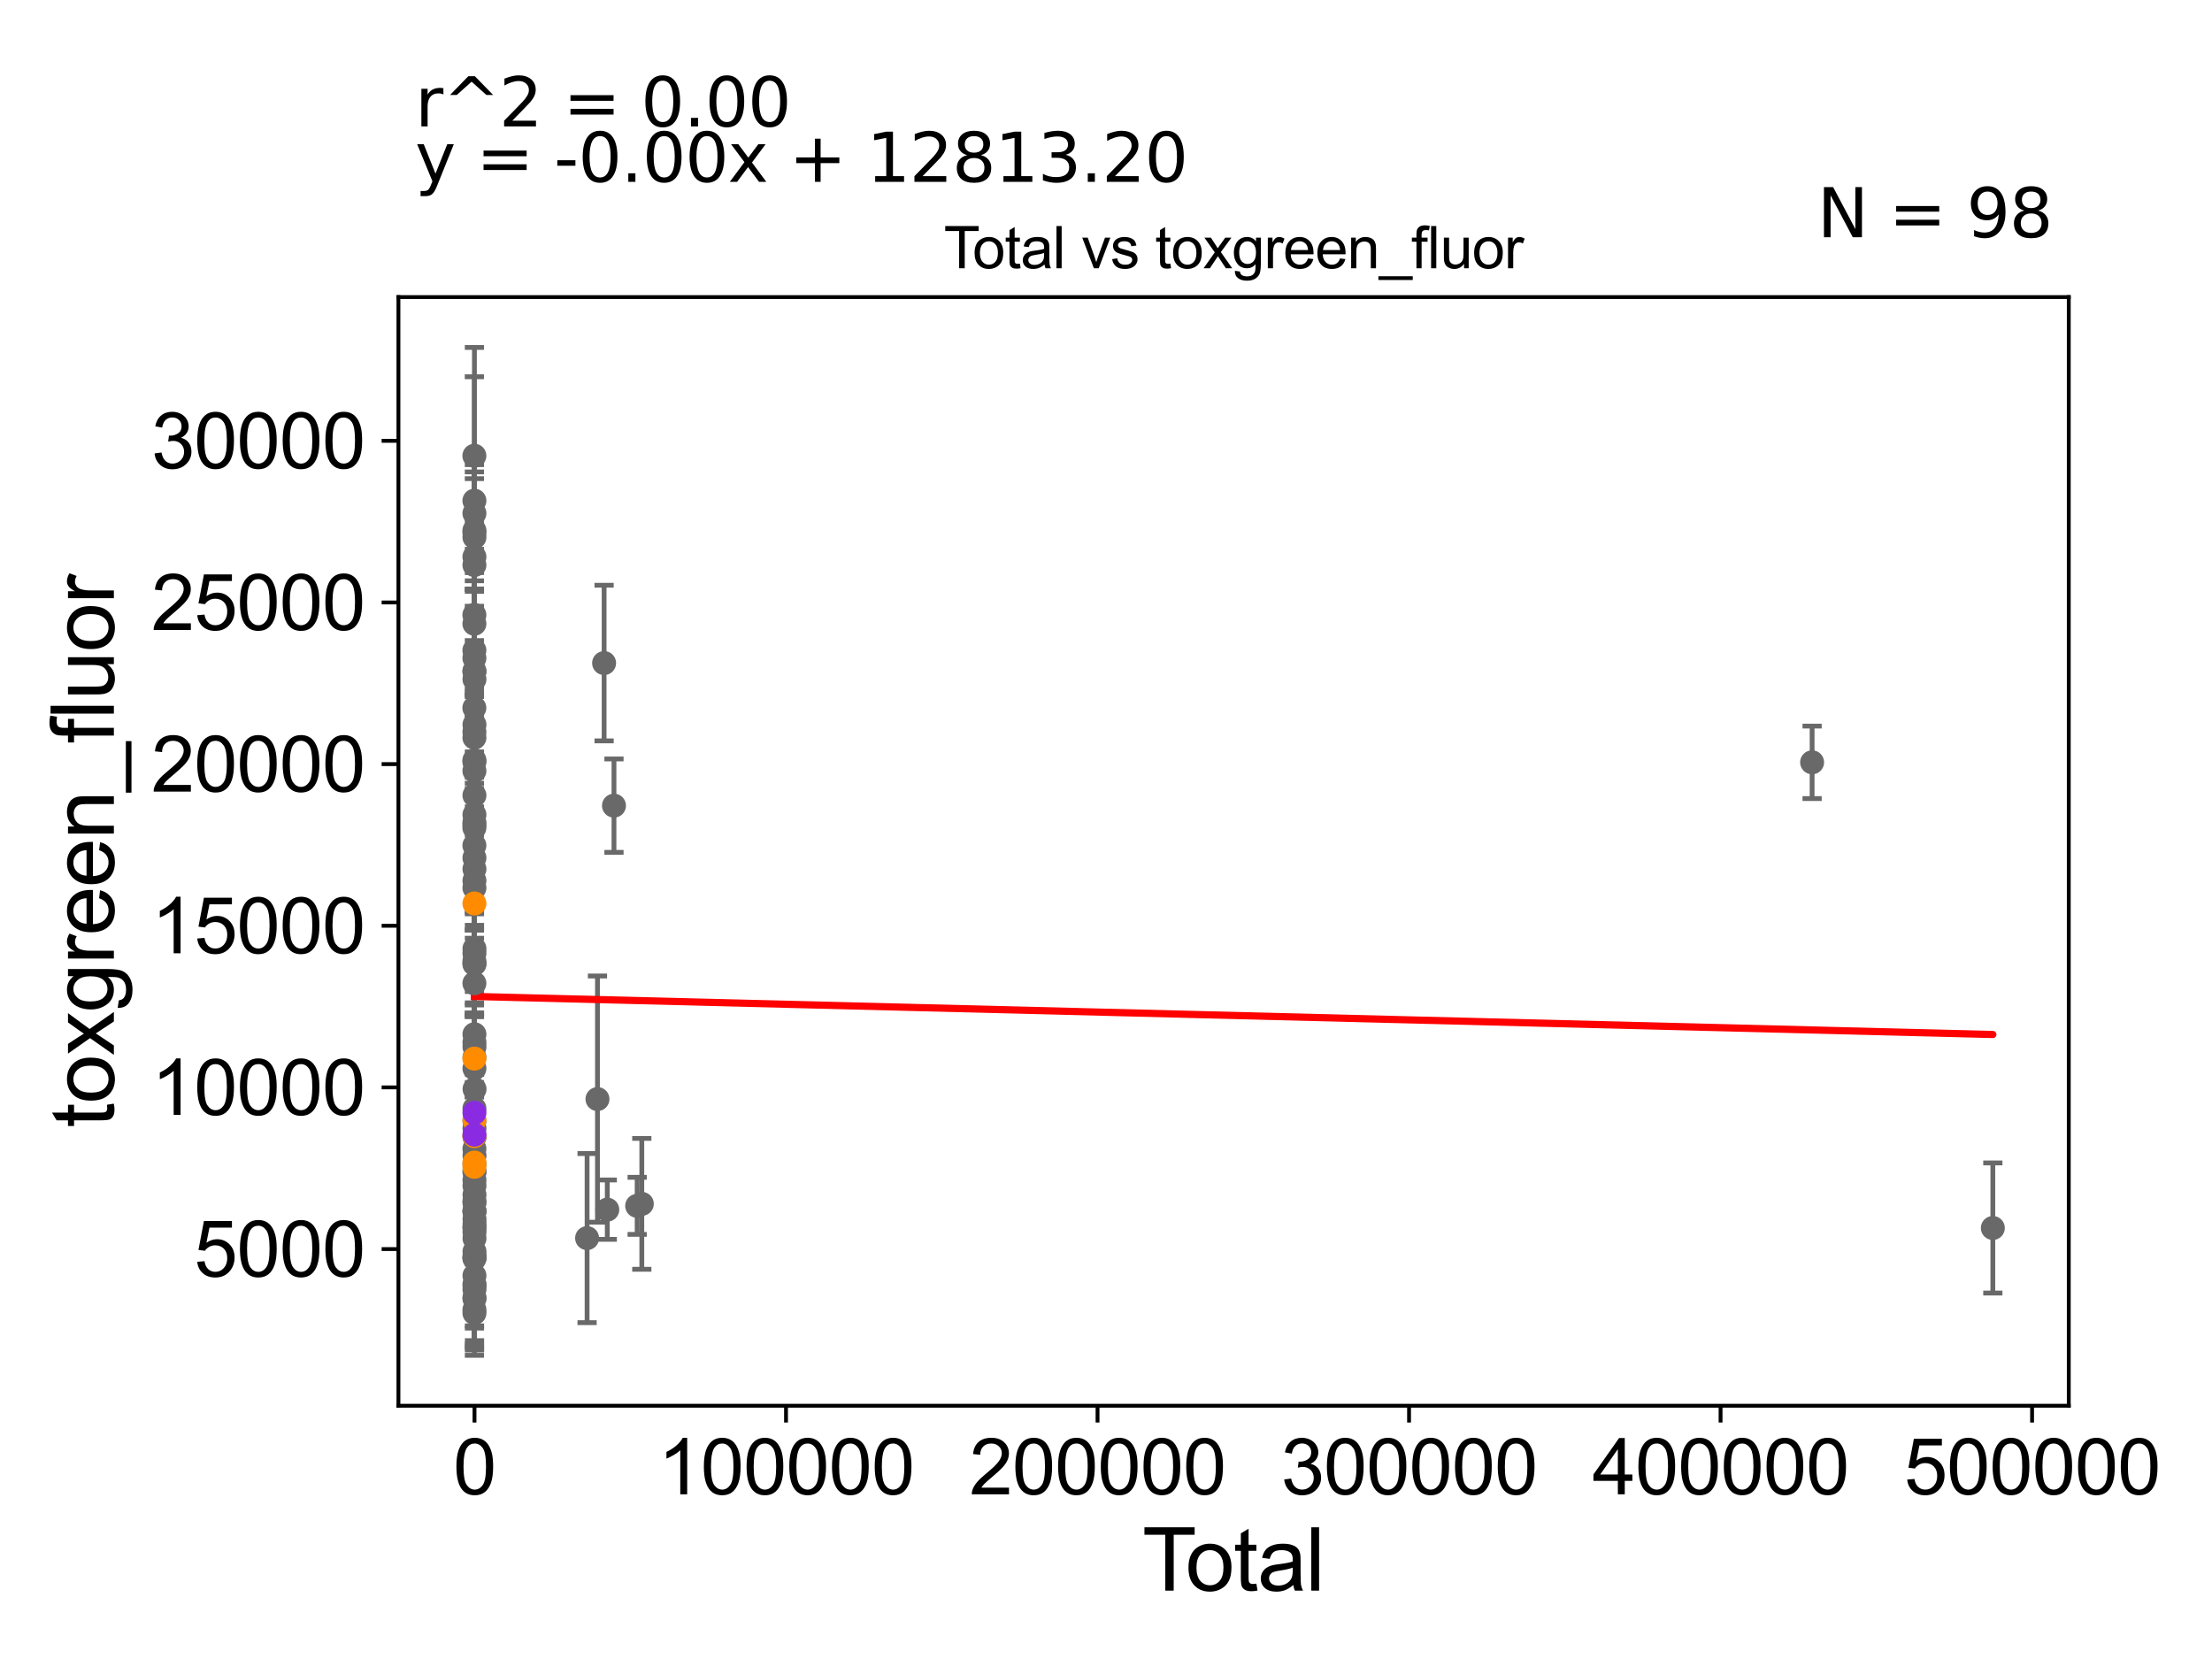 <?xml version="1.0" encoding="utf-8" standalone="no"?>
<!DOCTYPE svg PUBLIC "-//W3C//DTD SVG 1.1//EN"
  "http://www.w3.org/Graphics/SVG/1.1/DTD/svg11.dtd">
<svg xmlns:xlink="http://www.w3.org/1999/xlink" width="460.8pt" height="345.6pt" viewBox="0 0 460.8 345.6" xmlns="http://www.w3.org/2000/svg" version="1.1">
 <defs>
  <style type="text/css">*{stroke-linejoin: round; stroke-linecap: butt}</style>
 </defs>
 <g id="figure_1">
  <g id="patch_1">
   <path d="M 0 345.6 
L 460.8 345.6 
L 460.8 0 
L 0 0 
z
" style="fill: #ffffff"/>
  </g>
  <g id="axes_1">
   <g id="patch_2">
    <path d="M 83 292.84 
L 430.961 292.84 
L 430.961 61.886 
L 83 61.886 
z
" style="fill: #ffffff"/>
   </g>
   <g id="PathCollection_1">
    <defs>
     <path id="mb1a5cbda33" d="M 0 1.118 
C 0.297 1.118 0.581 1 0.791 0.791 
C 1 0.581 1.118 0.297 1.118 0 
C 1.118 -0.297 1 -0.581 0.791 -0.791 
C 0.581 -1 0.297 -1.118 0 -1.118 
C -0.297 -1.118 -0.581 -1 -0.791 -0.791 
C -1 -0.581 -1.118 -0.297 -1.118 0 
C -1.118 0.297 -1 0.581 -0.791 0.791 
C -0.581 1 -0.297 1.118 0 1.118 
z
" style="stroke: #696969"/>
    </defs>
    <g clip-path="url(#p2e337d5695)">
     <use xlink:href="#mb1a5cbda33" x="98.816" y="147.46" style="fill: #696969; stroke: #696969"/>
     <use xlink:href="#mb1a5cbda33" x="98.84" y="218.078" style="fill: #696969; stroke: #696969"/>
     <use xlink:href="#mb1a5cbda33" x="98.84" y="252.222" style="fill: #696969; stroke: #696969"/>
     <use xlink:href="#mb1a5cbda33" x="98.84" y="270.539" style="fill: #696969; stroke: #696969"/>
     <use xlink:href="#mb1a5cbda33" x="98.84" y="250.564" style="fill: #696969; stroke: #696969"/>
     <use xlink:href="#mb1a5cbda33" x="98.84" y="245.824" style="fill: #696969; stroke: #696969"/>
     <use xlink:href="#mb1a5cbda33" x="98.84" y="150.959" style="fill: #696969; stroke: #696969"/>
     <use xlink:href="#mb1a5cbda33" x="98.839" y="261.944" style="fill: #696969; stroke: #696969"/>
     <use xlink:href="#mb1a5cbda33" x="98.839" y="197.62" style="fill: #696969; stroke: #696969"/>
     <use xlink:href="#mb1a5cbda33" x="98.839" y="262.056" style="fill: #696969; stroke: #696969"/>
     <use xlink:href="#mb1a5cbda33" x="98.84" y="270.318" style="fill: #696969; stroke: #696969"/>
     <use xlink:href="#mb1a5cbda33" x="98.839" y="268.586" style="fill: #696969; stroke: #696969"/>
     <use xlink:href="#mb1a5cbda33" x="98.838" y="252.363" style="fill: #696969; stroke: #696969"/>
     <use xlink:href="#mb1a5cbda33" x="98.837" y="255.611" style="fill: #696969; stroke: #696969"/>
     <use xlink:href="#mb1a5cbda33" x="98.837" y="265.739" style="fill: #696969; stroke: #696969"/>
     <use xlink:href="#mb1a5cbda33" x="98.837" y="200.83" style="fill: #696969; stroke: #696969"/>
     <use xlink:href="#mb1a5cbda33" x="98.837" y="252.376" style="fill: #696969; stroke: #696969"/>
     <use xlink:href="#mb1a5cbda33" x="98.837" y="220.264" style="fill: #696969; stroke: #696969"/>
     <use xlink:href="#mb1a5cbda33" x="98.836" y="273.533" style="fill: #696969; stroke: #696969"/>
     <use xlink:href="#mb1a5cbda33" x="98.836" y="262.137" style="fill: #696969; stroke: #696969"/>
     <use xlink:href="#mb1a5cbda33" x="98.836" y="242.466" style="fill: #696969; stroke: #696969"/>
     <use xlink:href="#mb1a5cbda33" x="98.838" y="141.507" style="fill: #696969; stroke: #696969"/>
     <use xlink:href="#mb1a5cbda33" x="98.836" y="217.146" style="fill: #696969; stroke: #696969"/>
     <use xlink:href="#mb1a5cbda33" x="98.841" y="247.013" style="fill: #696969; stroke: #696969"/>
     <use xlink:href="#mb1a5cbda33" x="98.843" y="260.717" style="fill: #696969; stroke: #696969"/>
     <use xlink:href="#mb1a5cbda33" x="133.701" y="250.783" style="fill: #696969; stroke: #696969"/>
     <use xlink:href="#mb1a5cbda33" x="132.733" y="251.203" style="fill: #696969; stroke: #696969"/>
     <use xlink:href="#mb1a5cbda33" x="127.903" y="167.831" style="fill: #696969; stroke: #696969"/>
     <use xlink:href="#mb1a5cbda33" x="126.508" y="251.99" style="fill: #696969; stroke: #696969"/>
     <use xlink:href="#mb1a5cbda33" x="125.845" y="138.129" style="fill: #696969; stroke: #696969"/>
     <use xlink:href="#mb1a5cbda33" x="124.464" y="228.957" style="fill: #696969; stroke: #696969"/>
     <use xlink:href="#mb1a5cbda33" x="122.301" y="257.918" style="fill: #696969; stroke: #696969"/>
     <use xlink:href="#mb1a5cbda33" x="98.857" y="226.872" style="fill: #696969; stroke: #696969"/>
     <use xlink:href="#mb1a5cbda33" x="98.853" y="236.728" style="fill: #696969; stroke: #696969"/>
     <use xlink:href="#mb1a5cbda33" x="98.842" y="235.066" style="fill: #696969; stroke: #696969"/>
     <use xlink:href="#mb1a5cbda33" x="98.852" y="254.947" style="fill: #696969; stroke: #696969"/>
     <use xlink:href="#mb1a5cbda33" x="98.851" y="261.604" style="fill: #696969; stroke: #696969"/>
     <use xlink:href="#mb1a5cbda33" x="98.849" y="253.97" style="fill: #696969; stroke: #696969"/>
     <use xlink:href="#mb1a5cbda33" x="98.848" y="267.806" style="fill: #696969; stroke: #696969"/>
     <use xlink:href="#mb1a5cbda33" x="98.847" y="244.157" style="fill: #696969; stroke: #696969"/>
     <use xlink:href="#mb1a5cbda33" x="98.847" y="240.728" style="fill: #696969; stroke: #696969"/>
     <use xlink:href="#mb1a5cbda33" x="98.844" y="267.501" style="fill: #696969; stroke: #696969"/>
     <use xlink:href="#mb1a5cbda33" x="98.844" y="257.972" style="fill: #696969; stroke: #696969"/>
     <use xlink:href="#mb1a5cbda33" x="98.844" y="256.649" style="fill: #696969; stroke: #696969"/>
     <use xlink:href="#mb1a5cbda33" x="98.844" y="248.9" style="fill: #696969; stroke: #696969"/>
     <use xlink:href="#mb1a5cbda33" x="98.851" y="236.854" style="fill: #696969; stroke: #696969"/>
     <use xlink:href="#mb1a5cbda33" x="377.495" y="158.807" style="fill: #696969; stroke: #696969"/>
     <use xlink:href="#mb1a5cbda33" x="98.836" y="255.789" style="fill: #696969; stroke: #696969"/>
     <use xlink:href="#mb1a5cbda33" x="98.835" y="181.028" style="fill: #696969; stroke: #696969"/>
     <use xlink:href="#mb1a5cbda33" x="98.835" y="233.537" style="fill: #696969; stroke: #696969"/>
     <use xlink:href="#mb1a5cbda33" x="98.828" y="244" style="fill: #696969; stroke: #696969"/>
     <use xlink:href="#mb1a5cbda33" x="98.828" y="160.583" style="fill: #696969; stroke: #696969"/>
     <use xlink:href="#mb1a5cbda33" x="98.828" y="110.499" style="fill: #696969; stroke: #696969"/>
     <use xlink:href="#mb1a5cbda33" x="98.828" y="137.102" style="fill: #696969; stroke: #696969"/>
     <use xlink:href="#mb1a5cbda33" x="98.828" y="115.992" style="fill: #696969; stroke: #696969"/>
     <use xlink:href="#mb1a5cbda33" x="98.827" y="171.817" style="fill: #696969; stroke: #696969"/>
     <use xlink:href="#mb1a5cbda33" x="98.827" y="204.836" style="fill: #696969; stroke: #696969"/>
     <use xlink:href="#mb1a5cbda33" x="98.829" y="152.467" style="fill: #696969; stroke: #696969"/>
     <use xlink:href="#mb1a5cbda33" x="98.826" y="158.361" style="fill: #696969; stroke: #696969"/>
     <use xlink:href="#mb1a5cbda33" x="98.825" y="171.324" style="fill: #696969; stroke: #696969"/>
     <use xlink:href="#mb1a5cbda33" x="98.825" y="200.242" style="fill: #696969; stroke: #696969"/>
     <use xlink:href="#mb1a5cbda33" x="98.825" y="158.706" style="fill: #696969; stroke: #696969"/>
     <use xlink:href="#mb1a5cbda33" x="98.824" y="176.115" style="fill: #696969; stroke: #696969"/>
     <use xlink:href="#mb1a5cbda33" x="98.823" y="135.468" style="fill: #696969; stroke: #696969"/>
     <use xlink:href="#mb1a5cbda33" x="98.821" y="172.442" style="fill: #696969; stroke: #696969"/>
     <use xlink:href="#mb1a5cbda33" x="98.821" y="94.941" style="fill: #696969; stroke: #696969"/>
     <use xlink:href="#mb1a5cbda33" x="98.82" y="128.1" style="fill: #696969; stroke: #696969"/>
     <use xlink:href="#mb1a5cbda33" x="98.826" y="129.941" style="fill: #696969; stroke: #696969"/>
     <use xlink:href="#mb1a5cbda33" x="98.829" y="153.673" style="fill: #696969; stroke: #696969"/>
     <use xlink:href="#mb1a5cbda33" x="98.828" y="104.298" style="fill: #696969; stroke: #696969"/>
     <use xlink:href="#mb1a5cbda33" x="98.83" y="106.932" style="fill: #696969; stroke: #696969"/>
     <use xlink:href="#mb1a5cbda33" x="98.834" y="250.242" style="fill: #696969; stroke: #696969"/>
     <use xlink:href="#mb1a5cbda33" x="98.834" y="222.571" style="fill: #696969; stroke: #696969"/>
     <use xlink:href="#mb1a5cbda33" x="98.834" y="200.748" style="fill: #696969; stroke: #696969"/>
     <use xlink:href="#mb1a5cbda33" x="98.834" y="111.913" style="fill: #696969; stroke: #696969"/>
     <use xlink:href="#mb1a5cbda33" x="98.834" y="183.442" style="fill: #696969; stroke: #696969"/>
     <use xlink:href="#mb1a5cbda33" x="98.833" y="169.718" style="fill: #696969; stroke: #696969"/>
     <use xlink:href="#mb1a5cbda33" x="98.833" y="165.689" style="fill: #696969; stroke: #696969"/>
     <use xlink:href="#mb1a5cbda33" x="98.829" y="139.775" style="fill: #696969; stroke: #696969"/>
     <use xlink:href="#mb1a5cbda33" x="98.833" y="198.585" style="fill: #696969; stroke: #696969"/>
     <use xlink:href="#mb1a5cbda33" x="98.833" y="139.914" style="fill: #696969; stroke: #696969"/>
     <use xlink:href="#mb1a5cbda33" x="415.145" y="255.812" style="fill: #696969; stroke: #696969"/>
     <use xlink:href="#mb1a5cbda33" x="98.831" y="110.956" style="fill: #696969; stroke: #696969"/>
     <use xlink:href="#mb1a5cbda33" x="98.832" y="178.71" style="fill: #696969; stroke: #696969"/>
     <use xlink:href="#mb1a5cbda33" x="98.832" y="230.919" style="fill: #696969; stroke: #696969"/>
     <use xlink:href="#mb1a5cbda33" x="98.831" y="117.711" style="fill: #696969; stroke: #696969"/>
     <use xlink:href="#mb1a5cbda33" x="98.831" y="184.958" style="fill: #696969; stroke: #696969"/>
     <use xlink:href="#mb1a5cbda33" x="98.832" y="272.838" style="fill: #696969; stroke: #696969"/>
     <use xlink:href="#mb1a5cbda33" x="98.832" y="239.311" style="fill: #696969; stroke: #696969"/>
     <use xlink:href="#mb1a5cbda33" x="98.832" y="215.453" style="fill: #696969; stroke: #696969"/>
    </g>
   </g>
   <g id="PathCollection_2">
    <defs>
     <path id="m96311d0725" d="M 0 1.118 
C 0.297 1.118 0.581 1 0.791 0.791 
C 1 0.581 1.118 0.297 1.118 0 
C 1.118 -0.297 1 -0.581 0.791 -0.791 
C 0.581 -1 0.297 -1.118 0 -1.118 
C -0.297 -1.118 -0.581 -1 -0.791 -0.791 
C -1 -0.581 -1.118 -0.297 -1.118 0 
C -1.118 0.297 -1 0.581 -0.791 0.791 
C -0.581 1 -0.297 1.118 0 1.118 
z
" style="stroke: #ff8c00"/>
    </defs>
    <g clip-path="url(#p2e337d5695)">
     <use xlink:href="#m96311d0725" x="98.818" y="236.662" style="fill: #ff8c00; stroke: #ff8c00"/>
     <use xlink:href="#m96311d0725" x="98.827" y="188.207" style="fill: #ff8c00; stroke: #ff8c00"/>
     <use xlink:href="#m96311d0725" x="98.827" y="233.35" style="fill: #ff8c00; stroke: #ff8c00"/>
     <use xlink:href="#m96311d0725" x="98.826" y="220.525" style="fill: #ff8c00; stroke: #ff8c00"/>
     <use xlink:href="#m96311d0725" x="98.825" y="243.071" style="fill: #ff8c00; stroke: #ff8c00"/>
     <use xlink:href="#m96311d0725" x="98.824" y="242.198" style="fill: #ff8c00; stroke: #ff8c00"/>
    </g>
   </g>
   <g id="PathCollection_3">
    <defs>
     <path id="m26657cac86" d="M 0 1.118 
C 0.297 1.118 0.581 1 0.791 0.791 
C 1 0.581 1.118 0.297 1.118 0 
C 1.118 -0.297 1 -0.581 0.791 -0.791 
C 0.581 -1 0.297 -1.118 0 -1.118 
C -0.297 -1.118 -0.581 -1 -0.791 -0.791 
C -1 -0.581 -1.118 -0.297 -1.118 0 
C -1.118 0.297 -1 0.581 -0.791 0.791 
C -0.581 1 -0.297 1.118 0 1.118 
z
" style="stroke: #8a2be2"/>
    </defs>
    <g clip-path="url(#p2e337d5695)">
     <use xlink:href="#m26657cac86" x="98.837" y="231.821" style="fill: #8a2be2; stroke: #8a2be2"/>
     <use xlink:href="#m26657cac86" x="98.837" y="236.373" style="fill: #8a2be2; stroke: #8a2be2"/>
    </g>
   </g>
   <g id="matplotlib.axis_1">
    <g id="xtick_1">
     <g id="line2d_1">
      <defs>
       <path id="m8f37a89874" d="M 0 0 
L 0 3.5 
" style="stroke: #000000; stroke-width: 0.8"/>
      </defs>
      <g>
       <use xlink:href="#m8f37a89874" x="98.848" y="292.84" style="stroke: #000000; stroke-width: 0.8"/>
      </g>
     </g>
     <g id="text_1">
      <!-- 0 -->
      <g transform="translate(94.399 311.293)scale(0.16 -0.16)">
       <defs>
        <path id="ArialMT-30" d="M 266 2259 
Q 266 3072 433 3567 
Q 600 4063 929 4331 
Q 1259 4600 1759 4600 
Q 2128 4600 2406 4451 
Q 2684 4303 2865 4023 
Q 3047 3744 3150 3342 
Q 3253 2941 3253 2259 
Q 3253 1453 3087 958 
Q 2922 463 2592 192 
Q 2263 -78 1759 -78 
Q 1097 -78 719 397 
Q 266 969 266 2259 
z
M 844 2259 
Q 844 1131 1108 757 
Q 1372 384 1759 384 
Q 2147 384 2411 759 
Q 2675 1134 2675 2259 
Q 2675 3391 2411 3762 
Q 2147 4134 1753 4134 
Q 1366 4134 1134 3806 
Q 844 3388 844 2259 
z
" transform="scale(0.016)"/>
       </defs>
       <use xlink:href="#ArialMT-30"/>
      </g>
     </g>
    </g>
    <g id="xtick_2">
     <g id="line2d_2">
      <g>
       <use xlink:href="#m8f37a89874" x="163.742" y="292.84" style="stroke: #000000; stroke-width: 0.8"/>
      </g>
     </g>
     <g id="text_2">
      <!-- 100000 -->
      <g transform="translate(137.049 311.293)scale(0.16 -0.16)">
       <defs>
        <path id="ArialMT-31" d="M 2384 0 
L 1822 0 
L 1822 3584 
Q 1619 3391 1289 3197 
Q 959 3003 697 2906 
L 697 3450 
Q 1169 3672 1522 3987 
Q 1875 4303 2022 4600 
L 2384 4600 
L 2384 0 
z
" transform="scale(0.016)"/>
       </defs>
       <use xlink:href="#ArialMT-31"/>
       <use xlink:href="#ArialMT-30" x="55.615"/>
       <use xlink:href="#ArialMT-30" x="111.23"/>
       <use xlink:href="#ArialMT-30" x="166.846"/>
       <use xlink:href="#ArialMT-30" x="222.461"/>
       <use xlink:href="#ArialMT-30" x="278.076"/>
      </g>
     </g>
    </g>
    <g id="xtick_3">
     <g id="line2d_3">
      <g>
       <use xlink:href="#m8f37a89874" x="228.636" y="292.84" style="stroke: #000000; stroke-width: 0.8"/>
      </g>
     </g>
     <g id="text_3">
      <!-- 200000 -->
      <g transform="translate(201.944 311.293)scale(0.16 -0.16)">
       <defs>
        <path id="ArialMT-32" d="M 3222 541 
L 3222 0 
L 194 0 
Q 188 203 259 391 
Q 375 700 629 1000 
Q 884 1300 1366 1694 
Q 2113 2306 2375 2664 
Q 2638 3022 2638 3341 
Q 2638 3675 2398 3904 
Q 2159 4134 1775 4134 
Q 1369 4134 1125 3890 
Q 881 3647 878 3216 
L 300 3275 
Q 359 3922 746 4261 
Q 1134 4600 1788 4600 
Q 2447 4600 2831 4234 
Q 3216 3869 3216 3328 
Q 3216 3053 3103 2787 
Q 2991 2522 2730 2228 
Q 2469 1934 1863 1422 
Q 1356 997 1212 845 
Q 1069 694 975 541 
L 3222 541 
z
" transform="scale(0.016)"/>
       </defs>
       <use xlink:href="#ArialMT-32"/>
       <use xlink:href="#ArialMT-30" x="55.615"/>
       <use xlink:href="#ArialMT-30" x="111.23"/>
       <use xlink:href="#ArialMT-30" x="166.846"/>
       <use xlink:href="#ArialMT-30" x="222.461"/>
       <use xlink:href="#ArialMT-30" x="278.076"/>
      </g>
     </g>
    </g>
    <g id="xtick_4">
     <g id="line2d_4">
      <g>
       <use xlink:href="#m8f37a89874" x="293.531" y="292.84" style="stroke: #000000; stroke-width: 0.8"/>
      </g>
     </g>
     <g id="text_4">
      <!-- 300000 -->
      <g transform="translate(266.838 311.293)scale(0.16 -0.16)">
       <defs>
        <path id="ArialMT-33" d="M 269 1209 
L 831 1284 
Q 928 806 1161 595 
Q 1394 384 1728 384 
Q 2125 384 2398 659 
Q 2672 934 2672 1341 
Q 2672 1728 2419 1979 
Q 2166 2231 1775 2231 
Q 1616 2231 1378 2169 
L 1441 2663 
Q 1497 2656 1531 2656 
Q 1891 2656 2178 2843 
Q 2466 3031 2466 3422 
Q 2466 3731 2256 3934 
Q 2047 4138 1716 4138 
Q 1388 4138 1169 3931 
Q 950 3725 888 3313 
L 325 3413 
Q 428 3978 793 4289 
Q 1159 4600 1703 4600 
Q 2078 4600 2393 4439 
Q 2709 4278 2876 4000 
Q 3044 3722 3044 3409 
Q 3044 3113 2884 2869 
Q 2725 2625 2413 2481 
Q 2819 2388 3044 2092 
Q 3269 1797 3269 1353 
Q 3269 753 2831 336 
Q 2394 -81 1725 -81 
Q 1122 -81 723 278 
Q 325 638 269 1209 
z
" transform="scale(0.016)"/>
       </defs>
       <use xlink:href="#ArialMT-33"/>
       <use xlink:href="#ArialMT-30" x="55.615"/>
       <use xlink:href="#ArialMT-30" x="111.23"/>
       <use xlink:href="#ArialMT-30" x="166.846"/>
       <use xlink:href="#ArialMT-30" x="222.461"/>
       <use xlink:href="#ArialMT-30" x="278.076"/>
      </g>
     </g>
    </g>
    <g id="xtick_5">
     <g id="line2d_5">
      <g>
       <use xlink:href="#m8f37a89874" x="358.425" y="292.84" style="stroke: #000000; stroke-width: 0.8"/>
      </g>
     </g>
     <g id="text_5">
      <!-- 400000 -->
      <g transform="translate(331.732 311.293)scale(0.16 -0.16)">
       <defs>
        <path id="ArialMT-34" d="M 2069 0 
L 2069 1097 
L 81 1097 
L 81 1613 
L 2172 4581 
L 2631 4581 
L 2631 1613 
L 3250 1613 
L 3250 1097 
L 2631 1097 
L 2631 0 
L 2069 0 
z
M 2069 1613 
L 2069 3678 
L 634 1613 
L 2069 1613 
z
" transform="scale(0.016)"/>
       </defs>
       <use xlink:href="#ArialMT-34"/>
       <use xlink:href="#ArialMT-30" x="55.615"/>
       <use xlink:href="#ArialMT-30" x="111.23"/>
       <use xlink:href="#ArialMT-30" x="166.846"/>
       <use xlink:href="#ArialMT-30" x="222.461"/>
       <use xlink:href="#ArialMT-30" x="278.076"/>
      </g>
     </g>
    </g>
    <g id="xtick_6">
     <g id="line2d_6">
      <g>
       <use xlink:href="#m8f37a89874" x="423.319" y="292.84" style="stroke: #000000; stroke-width: 0.8"/>
      </g>
     </g>
     <g id="text_6">
      <!-- 500000 -->
      <g transform="translate(396.627 311.293)scale(0.16 -0.16)">
       <defs>
        <path id="ArialMT-35" d="M 266 1200 
L 856 1250 
Q 922 819 1161 601 
Q 1400 384 1738 384 
Q 2144 384 2425 690 
Q 2706 997 2706 1503 
Q 2706 1984 2436 2262 
Q 2166 2541 1728 2541 
Q 1456 2541 1237 2417 
Q 1019 2294 894 2097 
L 366 2166 
L 809 4519 
L 3088 4519 
L 3088 3981 
L 1259 3981 
L 1013 2750 
Q 1425 3038 1878 3038 
Q 2478 3038 2890 2622 
Q 3303 2206 3303 1553 
Q 3303 931 2941 478 
Q 2500 -78 1738 -78 
Q 1113 -78 717 272 
Q 322 622 266 1200 
z
" transform="scale(0.016)"/>
       </defs>
       <use xlink:href="#ArialMT-35"/>
       <use xlink:href="#ArialMT-30" x="55.615"/>
       <use xlink:href="#ArialMT-30" x="111.23"/>
       <use xlink:href="#ArialMT-30" x="166.846"/>
       <use xlink:href="#ArialMT-30" x="222.461"/>
       <use xlink:href="#ArialMT-30" x="278.076"/>
      </g>
     </g>
    </g>
    <g id="text_7">
     <!-- Total -->
     <g transform="translate(237.975 331.357)scale(0.18 -0.18)">
      <defs>
       <path id="ArialMT-54" d="M 1659 0 
L 1659 4041 
L 150 4041 
L 150 4581 
L 3781 4581 
L 3781 4041 
L 2266 4041 
L 2266 0 
L 1659 0 
z
" transform="scale(0.016)"/>
       <path id="ArialMT-6f" d="M 213 1659 
Q 213 2581 725 3025 
Q 1153 3394 1769 3394 
Q 2453 3394 2887 2945 
Q 3322 2497 3322 1706 
Q 3322 1066 3130 698 
Q 2938 331 2570 128 
Q 2203 -75 1769 -75 
Q 1072 -75 642 372 
Q 213 819 213 1659 
z
M 791 1659 
Q 791 1022 1069 705 
Q 1347 388 1769 388 
Q 2188 388 2466 706 
Q 2744 1025 2744 1678 
Q 2744 2294 2464 2611 
Q 2184 2928 1769 2928 
Q 1347 2928 1069 2612 
Q 791 2297 791 1659 
z
" transform="scale(0.016)"/>
       <path id="ArialMT-74" d="M 1650 503 
L 1731 6 
Q 1494 -44 1306 -44 
Q 1000 -44 831 53 
Q 663 150 594 308 
Q 525 466 525 972 
L 525 2881 
L 113 2881 
L 113 3319 
L 525 3319 
L 525 4141 
L 1084 4478 
L 1084 3319 
L 1650 3319 
L 1650 2881 
L 1084 2881 
L 1084 941 
Q 1084 700 1114 631 
Q 1144 563 1211 522 
Q 1278 481 1403 481 
Q 1497 481 1650 503 
z
" transform="scale(0.016)"/>
       <path id="ArialMT-61" d="M 2588 409 
Q 2275 144 1986 34 
Q 1697 -75 1366 -75 
Q 819 -75 525 192 
Q 231 459 231 875 
Q 231 1119 342 1320 
Q 453 1522 633 1644 
Q 813 1766 1038 1828 
Q 1203 1872 1538 1913 
Q 2219 1994 2541 2106 
Q 2544 2222 2544 2253 
Q 2544 2597 2384 2738 
Q 2169 2928 1744 2928 
Q 1347 2928 1158 2789 
Q 969 2650 878 2297 
L 328 2372 
Q 403 2725 575 2942 
Q 747 3159 1072 3276 
Q 1397 3394 1825 3394 
Q 2250 3394 2515 3294 
Q 2781 3194 2906 3042 
Q 3031 2891 3081 2659 
Q 3109 2516 3109 2141 
L 3109 1391 
Q 3109 606 3145 398 
Q 3181 191 3288 0 
L 2700 0 
Q 2613 175 2588 409 
z
M 2541 1666 
Q 2234 1541 1622 1453 
Q 1275 1403 1131 1340 
Q 988 1278 909 1158 
Q 831 1038 831 891 
Q 831 666 1001 516 
Q 1172 366 1500 366 
Q 1825 366 2078 508 
Q 2331 650 2450 897 
Q 2541 1088 2541 1459 
L 2541 1666 
z
" transform="scale(0.016)"/>
       <path id="ArialMT-6c" d="M 409 0 
L 409 4581 
L 972 4581 
L 972 0 
L 409 0 
z
" transform="scale(0.016)"/>
      </defs>
      <use xlink:href="#ArialMT-54"/>
      <use xlink:href="#ArialMT-6f" x="49.959"/>
      <use xlink:href="#ArialMT-74" x="105.574"/>
      <use xlink:href="#ArialMT-61" x="133.357"/>
      <use xlink:href="#ArialMT-6c" x="188.973"/>
     </g>
    </g>
   </g>
   <g id="matplotlib.axis_2">
    <g id="ytick_1">
     <g id="line2d_7">
      <defs>
       <path id="m9a4210f6eb" d="M 0 0 
L -3.5 0 
" style="stroke: #000000; stroke-width: 0.8"/>
      </defs>
      <g>
       <use xlink:href="#m9a4210f6eb" x="83" y="260.203" style="stroke: #000000; stroke-width: 0.8"/>
      </g>
     </g>
     <g id="text_8">
      <!-- 5000 -->
      <g transform="translate(40.41 265.929)scale(0.16 -0.16)">
       <use xlink:href="#ArialMT-35"/>
       <use xlink:href="#ArialMT-30" x="55.615"/>
       <use xlink:href="#ArialMT-30" x="111.23"/>
       <use xlink:href="#ArialMT-30" x="166.846"/>
      </g>
     </g>
    </g>
    <g id="ytick_2">
     <g id="line2d_8">
      <g>
       <use xlink:href="#m9a4210f6eb" x="83" y="226.528" style="stroke: #000000; stroke-width: 0.8"/>
      </g>
     </g>
     <g id="text_9">
      <!-- 10000 -->
      <g transform="translate(31.512 232.255)scale(0.16 -0.16)">
       <use xlink:href="#ArialMT-31"/>
       <use xlink:href="#ArialMT-30" x="55.615"/>
       <use xlink:href="#ArialMT-30" x="111.23"/>
       <use xlink:href="#ArialMT-30" x="166.846"/>
       <use xlink:href="#ArialMT-30" x="222.461"/>
      </g>
     </g>
    </g>
    <g id="ytick_3">
     <g id="line2d_9">
      <g>
       <use xlink:href="#m9a4210f6eb" x="83" y="192.853" style="stroke: #000000; stroke-width: 0.8"/>
      </g>
     </g>
     <g id="text_10">
      <!-- 15000 -->
      <g transform="translate(31.512 198.58)scale(0.16 -0.16)">
       <use xlink:href="#ArialMT-31"/>
       <use xlink:href="#ArialMT-35" x="55.615"/>
       <use xlink:href="#ArialMT-30" x="111.23"/>
       <use xlink:href="#ArialMT-30" x="166.846"/>
       <use xlink:href="#ArialMT-30" x="222.461"/>
      </g>
     </g>
    </g>
    <g id="ytick_4">
     <g id="line2d_10">
      <g>
       <use xlink:href="#m9a4210f6eb" x="83" y="159.179" style="stroke: #000000; stroke-width: 0.8"/>
      </g>
     </g>
     <g id="text_11">
      <!-- 20000 -->
      <g transform="translate(31.512 164.905)scale(0.16 -0.16)">
       <use xlink:href="#ArialMT-32"/>
       <use xlink:href="#ArialMT-30" x="55.615"/>
       <use xlink:href="#ArialMT-30" x="111.23"/>
       <use xlink:href="#ArialMT-30" x="166.846"/>
       <use xlink:href="#ArialMT-30" x="222.461"/>
      </g>
     </g>
    </g>
    <g id="ytick_5">
     <g id="line2d_11">
      <g>
       <use xlink:href="#m9a4210f6eb" x="83" y="125.504" style="stroke: #000000; stroke-width: 0.8"/>
      </g>
     </g>
     <g id="text_12">
      <!-- 25000 -->
      <g transform="translate(31.512 131.23)scale(0.16 -0.16)">
       <use xlink:href="#ArialMT-32"/>
       <use xlink:href="#ArialMT-35" x="55.615"/>
       <use xlink:href="#ArialMT-30" x="111.23"/>
       <use xlink:href="#ArialMT-30" x="166.846"/>
       <use xlink:href="#ArialMT-30" x="222.461"/>
      </g>
     </g>
    </g>
    <g id="ytick_6">
     <g id="line2d_12">
      <g>
       <use xlink:href="#m9a4210f6eb" x="83" y="91.829" style="stroke: #000000; stroke-width: 0.8"/>
      </g>
     </g>
     <g id="text_13">
      <!-- 30000 -->
      <g transform="translate(31.512 97.555)scale(0.16 -0.16)">
       <use xlink:href="#ArialMT-33"/>
       <use xlink:href="#ArialMT-30" x="55.615"/>
       <use xlink:href="#ArialMT-30" x="111.23"/>
       <use xlink:href="#ArialMT-30" x="166.846"/>
       <use xlink:href="#ArialMT-30" x="222.461"/>
      </g>
     </g>
    </g>
    <g id="text_14">
     <!-- toxgreen_fluor -->
     <g transform="translate(23.724 234.895)rotate(-90)scale(0.18 -0.18)">
      <defs>
       <path id="ArialMT-78" d="M 47 0 
L 1259 1725 
L 138 3319 
L 841 3319 
L 1350 2541 
Q 1494 2319 1581 2169 
Q 1719 2375 1834 2534 
L 2394 3319 
L 3066 3319 
L 1919 1756 
L 3153 0 
L 2463 0 
L 1781 1031 
L 1600 1309 
L 728 0 
L 47 0 
z
" transform="scale(0.016)"/>
       <path id="ArialMT-67" d="M 319 -275 
L 866 -356 
Q 900 -609 1056 -725 
Q 1266 -881 1628 -881 
Q 2019 -881 2231 -725 
Q 2444 -569 2519 -288 
Q 2563 -116 2559 434 
Q 2191 0 1641 0 
Q 956 0 581 494 
Q 206 988 206 1678 
Q 206 2153 378 2554 
Q 550 2956 876 3175 
Q 1203 3394 1644 3394 
Q 2231 3394 2613 2919 
L 2613 3319 
L 3131 3319 
L 3131 450 
Q 3131 -325 2973 -648 
Q 2816 -972 2473 -1159 
Q 2131 -1347 1631 -1347 
Q 1038 -1347 672 -1080 
Q 306 -813 319 -275 
z
M 784 1719 
Q 784 1066 1043 766 
Q 1303 466 1694 466 
Q 2081 466 2343 764 
Q 2606 1063 2606 1700 
Q 2606 2309 2336 2618 
Q 2066 2928 1684 2928 
Q 1309 2928 1046 2623 
Q 784 2319 784 1719 
z
" transform="scale(0.016)"/>
       <path id="ArialMT-72" d="M 416 0 
L 416 3319 
L 922 3319 
L 922 2816 
Q 1116 3169 1280 3281 
Q 1444 3394 1641 3394 
Q 1925 3394 2219 3213 
L 2025 2691 
Q 1819 2813 1613 2813 
Q 1428 2813 1281 2702 
Q 1134 2591 1072 2394 
Q 978 2094 978 1738 
L 978 0 
L 416 0 
z
" transform="scale(0.016)"/>
       <path id="ArialMT-65" d="M 2694 1069 
L 3275 997 
Q 3138 488 2766 206 
Q 2394 -75 1816 -75 
Q 1088 -75 661 373 
Q 234 822 234 1631 
Q 234 2469 665 2931 
Q 1097 3394 1784 3394 
Q 2450 3394 2872 2941 
Q 3294 2488 3294 1666 
Q 3294 1616 3291 1516 
L 816 1516 
Q 847 969 1125 678 
Q 1403 388 1819 388 
Q 2128 388 2347 550 
Q 2566 713 2694 1069 
z
M 847 1978 
L 2700 1978 
Q 2663 2397 2488 2606 
Q 2219 2931 1791 2931 
Q 1403 2931 1139 2672 
Q 875 2413 847 1978 
z
" transform="scale(0.016)"/>
       <path id="ArialMT-6e" d="M 422 0 
L 422 3319 
L 928 3319 
L 928 2847 
Q 1294 3394 1984 3394 
Q 2284 3394 2536 3286 
Q 2788 3178 2913 3003 
Q 3038 2828 3088 2588 
Q 3119 2431 3119 2041 
L 3119 0 
L 2556 0 
L 2556 2019 
Q 2556 2363 2490 2533 
Q 2425 2703 2258 2804 
Q 2091 2906 1866 2906 
Q 1506 2906 1245 2678 
Q 984 2450 984 1813 
L 984 0 
L 422 0 
z
" transform="scale(0.016)"/>
       <path id="ArialMT-5f" d="M -97 -1272 
L -97 -866 
L 3631 -866 
L 3631 -1272 
L -97 -1272 
z
" transform="scale(0.016)"/>
       <path id="ArialMT-66" d="M 556 0 
L 556 2881 
L 59 2881 
L 59 3319 
L 556 3319 
L 556 3672 
Q 556 4006 616 4169 
Q 697 4388 901 4523 
Q 1106 4659 1475 4659 
Q 1713 4659 2000 4603 
L 1916 4113 
Q 1741 4144 1584 4144 
Q 1328 4144 1222 4034 
Q 1116 3925 1116 3625 
L 1116 3319 
L 1763 3319 
L 1763 2881 
L 1116 2881 
L 1116 0 
L 556 0 
z
" transform="scale(0.016)"/>
       <path id="ArialMT-75" d="M 2597 0 
L 2597 488 
Q 2209 -75 1544 -75 
Q 1250 -75 995 37 
Q 741 150 617 320 
Q 494 491 444 738 
Q 409 903 409 1263 
L 409 3319 
L 972 3319 
L 972 1478 
Q 972 1038 1006 884 
Q 1059 663 1231 536 
Q 1403 409 1656 409 
Q 1909 409 2131 539 
Q 2353 669 2445 892 
Q 2538 1116 2538 1541 
L 2538 3319 
L 3100 3319 
L 3100 0 
L 2597 0 
z
" transform="scale(0.016)"/>
      </defs>
      <use xlink:href="#ArialMT-74"/>
      <use xlink:href="#ArialMT-6f" x="27.783"/>
      <use xlink:href="#ArialMT-78" x="83.398"/>
      <use xlink:href="#ArialMT-67" x="133.398"/>
      <use xlink:href="#ArialMT-72" x="189.014"/>
      <use xlink:href="#ArialMT-65" x="222.314"/>
      <use xlink:href="#ArialMT-65" x="277.93"/>
      <use xlink:href="#ArialMT-6e" x="333.545"/>
      <use xlink:href="#ArialMT-5f" x="389.16"/>
      <use xlink:href="#ArialMT-66" x="444.775"/>
      <use xlink:href="#ArialMT-6c" x="472.559"/>
      <use xlink:href="#ArialMT-75" x="494.775"/>
      <use xlink:href="#ArialMT-6f" x="550.391"/>
      <use xlink:href="#ArialMT-72" x="606.006"/>
     </g>
    </g>
   </g>
   <g id="LineCollection_1">
    <path d="M 98.816 177.665 
L 98.816 117.255 
" clip-path="url(#p2e337d5695)" style="fill: none; stroke: #696969"/>
    <path d="M 98.84 219.814 
L 98.84 216.342 
" clip-path="url(#p2e337d5695)" style="fill: none; stroke: #696969"/>
    <path d="M 98.84 266.429 
L 98.84 238.014 
" clip-path="url(#p2e337d5695)" style="fill: none; stroke: #696969"/>
    <path d="M 98.84 276.195 
L 98.84 264.883 
" clip-path="url(#p2e337d5695)" style="fill: none; stroke: #696969"/>
    <path d="M 98.84 260.384 
L 98.84 240.745 
" clip-path="url(#p2e337d5695)" style="fill: none; stroke: #696969"/>
    <path d="M 98.84 258.356 
L 98.84 233.291 
" clip-path="url(#p2e337d5695)" style="fill: none; stroke: #696969"/>
    <path d="M 98.84 159.921 
L 98.84 141.997 
" clip-path="url(#p2e337d5695)" style="fill: none; stroke: #696969"/>
    <path d="M 98.839 266.898 
L 98.839 256.991 
" clip-path="url(#p2e337d5695)" style="fill: none; stroke: #696969"/>
    <path d="M 98.839 201.596 
L 98.839 193.644 
" clip-path="url(#p2e337d5695)" style="fill: none; stroke: #696969"/>
    <path d="M 98.839 266.264 
L 98.839 257.848 
" clip-path="url(#p2e337d5695)" style="fill: none; stroke: #696969"/>
    <path d="M 98.84 280.805 
L 98.84 259.832 
" clip-path="url(#p2e337d5695)" style="fill: none; stroke: #696969"/>
    <path d="M 98.839 280.033 
L 98.839 257.138 
" clip-path="url(#p2e337d5695)" style="fill: none; stroke: #696969"/>
    <path d="M 98.838 255.474 
L 98.838 249.252 
" clip-path="url(#p2e337d5695)" style="fill: none; stroke: #696969"/>
    <path d="M 98.837 260.813 
L 98.837 250.41 
" clip-path="url(#p2e337d5695)" style="fill: none; stroke: #696969"/>
    <path d="M 98.837 276.671 
L 98.837 254.807 
" clip-path="url(#p2e337d5695)" style="fill: none; stroke: #696969"/>
    <path d="M 98.837 208.901 
L 98.837 192.759 
" clip-path="url(#p2e337d5695)" style="fill: none; stroke: #696969"/>
    <path d="M 98.837 260.903 
L 98.837 243.85 
" clip-path="url(#p2e337d5695)" style="fill: none; stroke: #696969"/>
    <path d="M 98.837 233.973 
L 98.837 206.555 
" clip-path="url(#p2e337d5695)" style="fill: none; stroke: #696969"/>
    <path d="M 98.836 280.377 
L 98.836 266.69 
" clip-path="url(#p2e337d5695)" style="fill: none; stroke: #696969"/>
    <path d="M 98.836 269.066 
L 98.836 255.207 
" clip-path="url(#p2e337d5695)" style="fill: none; stroke: #696969"/>
    <path d="M 98.836 245.839 
L 98.836 239.094 
" clip-path="url(#p2e337d5695)" style="fill: none; stroke: #696969"/>
    <path d="M 98.838 147.728 
L 98.838 135.287 
" clip-path="url(#p2e337d5695)" style="fill: none; stroke: #696969"/>
    <path d="M 98.836 230.169 
L 98.836 204.122 
" clip-path="url(#p2e337d5695)" style="fill: none; stroke: #696969"/>
    <path d="M 98.841 262.214 
L 98.841 231.811 
" clip-path="url(#p2e337d5695)" style="fill: none; stroke: #696969"/>
    <path d="M 98.843 273.196 
L 98.843 248.239 
" clip-path="url(#p2e337d5695)" style="fill: none; stroke: #696969"/>
    <path d="M 133.701 264.412 
L 133.701 237.153 
" clip-path="url(#p2e337d5695)" style="fill: none; stroke: #696969"/>
    <path d="M 132.733 257.149 
L 132.733 245.258 
" clip-path="url(#p2e337d5695)" style="fill: none; stroke: #696969"/>
    <path d="M 127.903 177.558 
L 127.903 158.103 
" clip-path="url(#p2e337d5695)" style="fill: none; stroke: #696969"/>
    <path d="M 126.508 258.173 
L 126.508 245.807 
" clip-path="url(#p2e337d5695)" style="fill: none; stroke: #696969"/>
    <path d="M 125.845 154.338 
L 125.845 121.919 
" clip-path="url(#p2e337d5695)" style="fill: none; stroke: #696969"/>
    <path d="M 124.464 254.599 
L 124.464 203.316 
" clip-path="url(#p2e337d5695)" style="fill: none; stroke: #696969"/>
    <path d="M 122.301 275.533 
L 122.301 240.304 
" clip-path="url(#p2e337d5695)" style="fill: none; stroke: #696969"/>
    <path d="M 98.857 232.466 
L 98.857 221.278 
" clip-path="url(#p2e337d5695)" style="fill: none; stroke: #696969"/>
    <path d="M 98.853 247.085 
L 98.853 226.371 
" clip-path="url(#p2e337d5695)" style="fill: none; stroke: #696969"/>
    <path d="M 98.842 237.791 
L 98.842 232.342 
" clip-path="url(#p2e337d5695)" style="fill: none; stroke: #696969"/>
    <path d="M 98.852 267.198 
L 98.852 242.695 
" clip-path="url(#p2e337d5695)" style="fill: none; stroke: #696969"/>
    <path d="M 98.851 269.498 
L 98.851 253.711 
" clip-path="url(#p2e337d5695)" style="fill: none; stroke: #696969"/>
    <path d="M 98.849 261.7 
L 98.849 246.24 
" clip-path="url(#p2e337d5695)" style="fill: none; stroke: #696969"/>
    <path d="M 98.848 279.28 
L 98.848 256.332 
" clip-path="url(#p2e337d5695)" style="fill: none; stroke: #696969"/>
    <path d="M 98.847 253.12 
L 98.847 235.194 
" clip-path="url(#p2e337d5695)" style="fill: none; stroke: #696969"/>
    <path d="M 98.847 242.678 
L 98.847 238.778 
" clip-path="url(#p2e337d5695)" style="fill: none; stroke: #696969"/>
    <path d="M 98.844 281.242 
L 98.844 253.76 
" clip-path="url(#p2e337d5695)" style="fill: none; stroke: #696969"/>
    <path d="M 98.844 272.127 
L 98.844 243.816 
" clip-path="url(#p2e337d5695)" style="fill: none; stroke: #696969"/>
    <path d="M 98.844 267.41 
L 98.844 245.889 
" clip-path="url(#p2e337d5695)" style="fill: none; stroke: #696969"/>
    <path d="M 98.844 253.162 
L 98.844 244.639 
" clip-path="url(#p2e337d5695)" style="fill: none; stroke: #696969"/>
    <path d="M 98.851 249.88 
L 98.851 223.829 
" clip-path="url(#p2e337d5695)" style="fill: none; stroke: #696969"/>
    <path d="M 377.495 166.356 
L 377.495 151.258 
" clip-path="url(#p2e337d5695)" style="fill: none; stroke: #696969"/>
    <path d="M 98.836 263.137 
L 98.836 248.441 
" clip-path="url(#p2e337d5695)" style="fill: none; stroke: #696969"/>
    <path d="M 98.835 190.367 
L 98.835 171.689 
" clip-path="url(#p2e337d5695)" style="fill: none; stroke: #696969"/>
    <path d="M 98.835 240.57 
L 98.835 226.504 
" clip-path="url(#p2e337d5695)" style="fill: none; stroke: #696969"/>
    <path d="M 98.828 270.64 
L 98.828 217.36 
" clip-path="url(#p2e337d5695)" style="fill: none; stroke: #696969"/>
    <path d="M 98.828 161.043 
L 98.828 160.123 
" clip-path="url(#p2e337d5695)" style="fill: none; stroke: #696969"/>
    <path d="M 98.828 122.688 
L 98.828 98.309 
" clip-path="url(#p2e337d5695)" style="fill: none; stroke: #696969"/>
    <path d="M 98.828 147.215 
L 98.828 126.989 
" clip-path="url(#p2e337d5695)" style="fill: none; stroke: #696969"/>
    <path d="M 98.828 136.222 
L 98.828 95.762 
" clip-path="url(#p2e337d5695)" style="fill: none; stroke: #696969"/>
    <path d="M 98.827 181.726 
L 98.827 161.909 
" clip-path="url(#p2e337d5695)" style="fill: none; stroke: #696969"/>
    <path d="M 98.827 209.354 
L 98.827 200.319 
" clip-path="url(#p2e337d5695)" style="fill: none; stroke: #696969"/>
    <path d="M 98.829 159.815 
L 98.829 145.119 
" clip-path="url(#p2e337d5695)" style="fill: none; stroke: #696969"/>
    <path d="M 98.826 183.283 
L 98.826 133.44 
" clip-path="url(#p2e337d5695)" style="fill: none; stroke: #696969"/>
    <path d="M 98.825 193.775 
L 98.825 148.872 
" clip-path="url(#p2e337d5695)" style="fill: none; stroke: #696969"/>
    <path d="M 98.825 211.792 
L 98.825 188.691 
" clip-path="url(#p2e337d5695)" style="fill: none; stroke: #696969"/>
    <path d="M 98.825 164.265 
L 98.825 153.147 
" clip-path="url(#p2e337d5695)" style="fill: none; stroke: #696969"/>
    <path d="M 98.824 185.73 
L 98.824 166.499 
" clip-path="url(#p2e337d5695)" style="fill: none; stroke: #696969"/>
    <path d="M 98.823 144.649 
L 98.823 126.287 
" clip-path="url(#p2e337d5695)" style="fill: none; stroke: #696969"/>
    <path d="M 98.821 178.643 
L 98.821 166.241 
" clip-path="url(#p2e337d5695)" style="fill: none; stroke: #696969"/>
    <path d="M 98.821 111.398 
L 98.821 78.484 
" clip-path="url(#p2e337d5695)" style="fill: none; stroke: #696969"/>
    <path d="M 98.82 143.531 
L 98.82 112.668 
" clip-path="url(#p2e337d5695)" style="fill: none; stroke: #696969"/>
    <path d="M 98.826 137.071 
L 98.826 122.811 
" clip-path="url(#p2e337d5695)" style="fill: none; stroke: #696969"/>
    <path d="M 98.829 163.161 
L 98.829 144.185 
" clip-path="url(#p2e337d5695)" style="fill: none; stroke: #696969"/>
    <path d="M 98.828 108.884 
L 98.828 99.711 
" clip-path="url(#p2e337d5695)" style="fill: none; stroke: #696969"/>
    <path d="M 98.83 117.07 
L 98.83 96.794 
" clip-path="url(#p2e337d5695)" style="fill: none; stroke: #696969"/>
    <path d="M 98.834 257.2 
L 98.834 243.284 
" clip-path="url(#p2e337d5695)" style="fill: none; stroke: #696969"/>
    <path d="M 98.834 234.065 
L 98.834 211.077 
" clip-path="url(#p2e337d5695)" style="fill: none; stroke: #696969"/>
    <path d="M 98.834 211.457 
L 98.834 190.038 
" clip-path="url(#p2e337d5695)" style="fill: none; stroke: #696969"/>
    <path d="M 98.834 119.288 
L 98.834 104.538 
" clip-path="url(#p2e337d5695)" style="fill: none; stroke: #696969"/>
    <path d="M 98.834 195.453 
L 98.834 171.43 
" clip-path="url(#p2e337d5695)" style="fill: none; stroke: #696969"/>
    <path d="M 98.833 189.232 
L 98.833 150.203 
" clip-path="url(#p2e337d5695)" style="fill: none; stroke: #696969"/>
    <path d="M 98.833 172.866 
L 98.833 158.512 
" clip-path="url(#p2e337d5695)" style="fill: none; stroke: #696969"/>
    <path d="M 98.829 144.829 
L 98.829 134.721 
" clip-path="url(#p2e337d5695)" style="fill: none; stroke: #696969"/>
    <path d="M 98.833 211.703 
L 98.833 185.468 
" clip-path="url(#p2e337d5695)" style="fill: none; stroke: #696969"/>
    <path d="M 98.833 156.632 
L 98.833 123.196 
" clip-path="url(#p2e337d5695)" style="fill: none; stroke: #696969"/>
    <path d="M 415.145 269.364 
L 415.145 242.26 
" clip-path="url(#p2e337d5695)" style="fill: none; stroke: #696969"/>
    <path d="M 98.831 149.528 
L 98.831 72.384 
" clip-path="url(#p2e337d5695)" style="fill: none; stroke: #696969"/>
    <path d="M 98.832 183.428 
L 98.832 173.992 
" clip-path="url(#p2e337d5695)" style="fill: none; stroke: #696969"/>
    <path d="M 98.832 233.339 
L 98.832 228.498 
" clip-path="url(#p2e337d5695)" style="fill: none; stroke: #696969"/>
    <path d="M 98.831 120.995 
L 98.831 114.426 
" clip-path="url(#p2e337d5695)" style="fill: none; stroke: #696969"/>
    <path d="M 98.831 201.844 
L 98.831 168.071 
" clip-path="url(#p2e337d5695)" style="fill: none; stroke: #696969"/>
    <path d="M 98.832 282.342 
L 98.832 263.333 
" clip-path="url(#p2e337d5695)" style="fill: none; stroke: #696969"/>
    <path d="M 98.832 253.111 
L 98.832 225.511 
" clip-path="url(#p2e337d5695)" style="fill: none; stroke: #696969"/>
    <path d="M 98.832 219.9 
L 98.832 211.007 
" clip-path="url(#p2e337d5695)" style="fill: none; stroke: #696969"/>
   </g>
   <g id="line2d_13">
    <defs>
     <path id="ma9631c39cb" d="M 2 0 
L -2 -0 
" style="stroke: #696969"/>
    </defs>
    <g clip-path="url(#p2e337d5695)">
     <use xlink:href="#ma9631c39cb" x="98.816" y="177.665" style="fill: #696969; stroke: #696969"/>
     <use xlink:href="#ma9631c39cb" x="98.84" y="219.814" style="fill: #696969; stroke: #696969"/>
     <use xlink:href="#ma9631c39cb" x="98.84" y="266.429" style="fill: #696969; stroke: #696969"/>
     <use xlink:href="#ma9631c39cb" x="98.84" y="276.195" style="fill: #696969; stroke: #696969"/>
     <use xlink:href="#ma9631c39cb" x="98.84" y="260.384" style="fill: #696969; stroke: #696969"/>
     <use xlink:href="#ma9631c39cb" x="98.84" y="258.356" style="fill: #696969; stroke: #696969"/>
     <use xlink:href="#ma9631c39cb" x="98.84" y="159.921" style="fill: #696969; stroke: #696969"/>
     <use xlink:href="#ma9631c39cb" x="98.839" y="266.898" style="fill: #696969; stroke: #696969"/>
     <use xlink:href="#ma9631c39cb" x="98.839" y="201.596" style="fill: #696969; stroke: #696969"/>
     <use xlink:href="#ma9631c39cb" x="98.839" y="266.264" style="fill: #696969; stroke: #696969"/>
     <use xlink:href="#ma9631c39cb" x="98.84" y="280.805" style="fill: #696969; stroke: #696969"/>
     <use xlink:href="#ma9631c39cb" x="98.839" y="280.033" style="fill: #696969; stroke: #696969"/>
     <use xlink:href="#ma9631c39cb" x="98.838" y="255.474" style="fill: #696969; stroke: #696969"/>
     <use xlink:href="#ma9631c39cb" x="98.837" y="260.813" style="fill: #696969; stroke: #696969"/>
     <use xlink:href="#ma9631c39cb" x="98.837" y="276.671" style="fill: #696969; stroke: #696969"/>
     <use xlink:href="#ma9631c39cb" x="98.837" y="208.901" style="fill: #696969; stroke: #696969"/>
     <use xlink:href="#ma9631c39cb" x="98.837" y="260.903" style="fill: #696969; stroke: #696969"/>
     <use xlink:href="#ma9631c39cb" x="98.837" y="233.973" style="fill: #696969; stroke: #696969"/>
     <use xlink:href="#ma9631c39cb" x="98.836" y="280.377" style="fill: #696969; stroke: #696969"/>
     <use xlink:href="#ma9631c39cb" x="98.836" y="269.066" style="fill: #696969; stroke: #696969"/>
     <use xlink:href="#ma9631c39cb" x="98.836" y="245.839" style="fill: #696969; stroke: #696969"/>
     <use xlink:href="#ma9631c39cb" x="98.838" y="147.728" style="fill: #696969; stroke: #696969"/>
     <use xlink:href="#ma9631c39cb" x="98.836" y="230.169" style="fill: #696969; stroke: #696969"/>
     <use xlink:href="#ma9631c39cb" x="98.841" y="262.214" style="fill: #696969; stroke: #696969"/>
     <use xlink:href="#ma9631c39cb" x="98.843" y="273.196" style="fill: #696969; stroke: #696969"/>
     <use xlink:href="#ma9631c39cb" x="133.701" y="264.412" style="fill: #696969; stroke: #696969"/>
     <use xlink:href="#ma9631c39cb" x="132.733" y="257.149" style="fill: #696969; stroke: #696969"/>
     <use xlink:href="#ma9631c39cb" x="127.903" y="177.558" style="fill: #696969; stroke: #696969"/>
     <use xlink:href="#ma9631c39cb" x="126.508" y="258.173" style="fill: #696969; stroke: #696969"/>
     <use xlink:href="#ma9631c39cb" x="125.845" y="154.338" style="fill: #696969; stroke: #696969"/>
     <use xlink:href="#ma9631c39cb" x="124.464" y="254.599" style="fill: #696969; stroke: #696969"/>
     <use xlink:href="#ma9631c39cb" x="122.301" y="275.533" style="fill: #696969; stroke: #696969"/>
     <use xlink:href="#ma9631c39cb" x="98.857" y="232.466" style="fill: #696969; stroke: #696969"/>
     <use xlink:href="#ma9631c39cb" x="98.853" y="247.085" style="fill: #696969; stroke: #696969"/>
     <use xlink:href="#ma9631c39cb" x="98.842" y="237.791" style="fill: #696969; stroke: #696969"/>
     <use xlink:href="#ma9631c39cb" x="98.852" y="267.198" style="fill: #696969; stroke: #696969"/>
     <use xlink:href="#ma9631c39cb" x="98.851" y="269.498" style="fill: #696969; stroke: #696969"/>
     <use xlink:href="#ma9631c39cb" x="98.849" y="261.7" style="fill: #696969; stroke: #696969"/>
     <use xlink:href="#ma9631c39cb" x="98.848" y="279.28" style="fill: #696969; stroke: #696969"/>
     <use xlink:href="#ma9631c39cb" x="98.847" y="253.12" style="fill: #696969; stroke: #696969"/>
     <use xlink:href="#ma9631c39cb" x="98.847" y="242.678" style="fill: #696969; stroke: #696969"/>
     <use xlink:href="#ma9631c39cb" x="98.844" y="281.242" style="fill: #696969; stroke: #696969"/>
     <use xlink:href="#ma9631c39cb" x="98.844" y="272.127" style="fill: #696969; stroke: #696969"/>
     <use xlink:href="#ma9631c39cb" x="98.844" y="267.41" style="fill: #696969; stroke: #696969"/>
     <use xlink:href="#ma9631c39cb" x="98.844" y="253.162" style="fill: #696969; stroke: #696969"/>
     <use xlink:href="#ma9631c39cb" x="98.851" y="249.88" style="fill: #696969; stroke: #696969"/>
     <use xlink:href="#ma9631c39cb" x="377.495" y="166.356" style="fill: #696969; stroke: #696969"/>
     <use xlink:href="#ma9631c39cb" x="98.836" y="263.137" style="fill: #696969; stroke: #696969"/>
     <use xlink:href="#ma9631c39cb" x="98.835" y="190.367" style="fill: #696969; stroke: #696969"/>
     <use xlink:href="#ma9631c39cb" x="98.835" y="240.57" style="fill: #696969; stroke: #696969"/>
     <use xlink:href="#ma9631c39cb" x="98.828" y="270.64" style="fill: #696969; stroke: #696969"/>
     <use xlink:href="#ma9631c39cb" x="98.828" y="161.043" style="fill: #696969; stroke: #696969"/>
     <use xlink:href="#ma9631c39cb" x="98.828" y="122.688" style="fill: #696969; stroke: #696969"/>
     <use xlink:href="#ma9631c39cb" x="98.828" y="147.215" style="fill: #696969; stroke: #696969"/>
     <use xlink:href="#ma9631c39cb" x="98.828" y="136.222" style="fill: #696969; stroke: #696969"/>
     <use xlink:href="#ma9631c39cb" x="98.827" y="181.726" style="fill: #696969; stroke: #696969"/>
     <use xlink:href="#ma9631c39cb" x="98.827" y="209.354" style="fill: #696969; stroke: #696969"/>
     <use xlink:href="#ma9631c39cb" x="98.829" y="159.815" style="fill: #696969; stroke: #696969"/>
     <use xlink:href="#ma9631c39cb" x="98.826" y="183.283" style="fill: #696969; stroke: #696969"/>
     <use xlink:href="#ma9631c39cb" x="98.825" y="193.775" style="fill: #696969; stroke: #696969"/>
     <use xlink:href="#ma9631c39cb" x="98.825" y="211.792" style="fill: #696969; stroke: #696969"/>
     <use xlink:href="#ma9631c39cb" x="98.825" y="164.265" style="fill: #696969; stroke: #696969"/>
     <use xlink:href="#ma9631c39cb" x="98.824" y="185.73" style="fill: #696969; stroke: #696969"/>
     <use xlink:href="#ma9631c39cb" x="98.823" y="144.649" style="fill: #696969; stroke: #696969"/>
     <use xlink:href="#ma9631c39cb" x="98.821" y="178.643" style="fill: #696969; stroke: #696969"/>
     <use xlink:href="#ma9631c39cb" x="98.821" y="111.398" style="fill: #696969; stroke: #696969"/>
     <use xlink:href="#ma9631c39cb" x="98.82" y="143.531" style="fill: #696969; stroke: #696969"/>
     <use xlink:href="#ma9631c39cb" x="98.826" y="137.071" style="fill: #696969; stroke: #696969"/>
     <use xlink:href="#ma9631c39cb" x="98.829" y="163.161" style="fill: #696969; stroke: #696969"/>
     <use xlink:href="#ma9631c39cb" x="98.828" y="108.884" style="fill: #696969; stroke: #696969"/>
     <use xlink:href="#ma9631c39cb" x="98.83" y="117.07" style="fill: #696969; stroke: #696969"/>
     <use xlink:href="#ma9631c39cb" x="98.834" y="257.2" style="fill: #696969; stroke: #696969"/>
     <use xlink:href="#ma9631c39cb" x="98.834" y="234.065" style="fill: #696969; stroke: #696969"/>
     <use xlink:href="#ma9631c39cb" x="98.834" y="211.457" style="fill: #696969; stroke: #696969"/>
     <use xlink:href="#ma9631c39cb" x="98.834" y="119.288" style="fill: #696969; stroke: #696969"/>
     <use xlink:href="#ma9631c39cb" x="98.834" y="195.453" style="fill: #696969; stroke: #696969"/>
     <use xlink:href="#ma9631c39cb" x="98.833" y="189.232" style="fill: #696969; stroke: #696969"/>
     <use xlink:href="#ma9631c39cb" x="98.833" y="172.866" style="fill: #696969; stroke: #696969"/>
     <use xlink:href="#ma9631c39cb" x="98.829" y="144.829" style="fill: #696969; stroke: #696969"/>
     <use xlink:href="#ma9631c39cb" x="98.833" y="211.703" style="fill: #696969; stroke: #696969"/>
     <use xlink:href="#ma9631c39cb" x="98.833" y="156.632" style="fill: #696969; stroke: #696969"/>
     <use xlink:href="#ma9631c39cb" x="415.145" y="269.364" style="fill: #696969; stroke: #696969"/>
     <use xlink:href="#ma9631c39cb" x="98.831" y="149.528" style="fill: #696969; stroke: #696969"/>
     <use xlink:href="#ma9631c39cb" x="98.832" y="183.428" style="fill: #696969; stroke: #696969"/>
     <use xlink:href="#ma9631c39cb" x="98.832" y="233.339" style="fill: #696969; stroke: #696969"/>
     <use xlink:href="#ma9631c39cb" x="98.831" y="120.995" style="fill: #696969; stroke: #696969"/>
     <use xlink:href="#ma9631c39cb" x="98.831" y="201.844" style="fill: #696969; stroke: #696969"/>
     <use xlink:href="#ma9631c39cb" x="98.832" y="282.342" style="fill: #696969; stroke: #696969"/>
     <use xlink:href="#ma9631c39cb" x="98.832" y="253.111" style="fill: #696969; stroke: #696969"/>
     <use xlink:href="#ma9631c39cb" x="98.832" y="219.9" style="fill: #696969; stroke: #696969"/>
    </g>
   </g>
   <g id="line2d_14">
    <g clip-path="url(#p2e337d5695)">
     <use xlink:href="#ma9631c39cb" x="98.816" y="117.255" style="fill: #696969; stroke: #696969"/>
     <use xlink:href="#ma9631c39cb" x="98.84" y="216.342" style="fill: #696969; stroke: #696969"/>
     <use xlink:href="#ma9631c39cb" x="98.84" y="238.014" style="fill: #696969; stroke: #696969"/>
     <use xlink:href="#ma9631c39cb" x="98.84" y="264.883" style="fill: #696969; stroke: #696969"/>
     <use xlink:href="#ma9631c39cb" x="98.84" y="240.745" style="fill: #696969; stroke: #696969"/>
     <use xlink:href="#ma9631c39cb" x="98.84" y="233.291" style="fill: #696969; stroke: #696969"/>
     <use xlink:href="#ma9631c39cb" x="98.84" y="141.997" style="fill: #696969; stroke: #696969"/>
     <use xlink:href="#ma9631c39cb" x="98.839" y="256.991" style="fill: #696969; stroke: #696969"/>
     <use xlink:href="#ma9631c39cb" x="98.839" y="193.644" style="fill: #696969; stroke: #696969"/>
     <use xlink:href="#ma9631c39cb" x="98.839" y="257.848" style="fill: #696969; stroke: #696969"/>
     <use xlink:href="#ma9631c39cb" x="98.84" y="259.832" style="fill: #696969; stroke: #696969"/>
     <use xlink:href="#ma9631c39cb" x="98.839" y="257.138" style="fill: #696969; stroke: #696969"/>
     <use xlink:href="#ma9631c39cb" x="98.838" y="249.252" style="fill: #696969; stroke: #696969"/>
     <use xlink:href="#ma9631c39cb" x="98.837" y="250.41" style="fill: #696969; stroke: #696969"/>
     <use xlink:href="#ma9631c39cb" x="98.837" y="254.807" style="fill: #696969; stroke: #696969"/>
     <use xlink:href="#ma9631c39cb" x="98.837" y="192.759" style="fill: #696969; stroke: #696969"/>
     <use xlink:href="#ma9631c39cb" x="98.837" y="243.85" style="fill: #696969; stroke: #696969"/>
     <use xlink:href="#ma9631c39cb" x="98.837" y="206.555" style="fill: #696969; stroke: #696969"/>
     <use xlink:href="#ma9631c39cb" x="98.836" y="266.69" style="fill: #696969; stroke: #696969"/>
     <use xlink:href="#ma9631c39cb" x="98.836" y="255.207" style="fill: #696969; stroke: #696969"/>
     <use xlink:href="#ma9631c39cb" x="98.836" y="239.094" style="fill: #696969; stroke: #696969"/>
     <use xlink:href="#ma9631c39cb" x="98.838" y="135.287" style="fill: #696969; stroke: #696969"/>
     <use xlink:href="#ma9631c39cb" x="98.836" y="204.122" style="fill: #696969; stroke: #696969"/>
     <use xlink:href="#ma9631c39cb" x="98.841" y="231.811" style="fill: #696969; stroke: #696969"/>
     <use xlink:href="#ma9631c39cb" x="98.843" y="248.239" style="fill: #696969; stroke: #696969"/>
     <use xlink:href="#ma9631c39cb" x="133.701" y="237.153" style="fill: #696969; stroke: #696969"/>
     <use xlink:href="#ma9631c39cb" x="132.733" y="245.258" style="fill: #696969; stroke: #696969"/>
     <use xlink:href="#ma9631c39cb" x="127.903" y="158.103" style="fill: #696969; stroke: #696969"/>
     <use xlink:href="#ma9631c39cb" x="126.508" y="245.807" style="fill: #696969; stroke: #696969"/>
     <use xlink:href="#ma9631c39cb" x="125.845" y="121.919" style="fill: #696969; stroke: #696969"/>
     <use xlink:href="#ma9631c39cb" x="124.464" y="203.316" style="fill: #696969; stroke: #696969"/>
     <use xlink:href="#ma9631c39cb" x="122.301" y="240.304" style="fill: #696969; stroke: #696969"/>
     <use xlink:href="#ma9631c39cb" x="98.857" y="221.278" style="fill: #696969; stroke: #696969"/>
     <use xlink:href="#ma9631c39cb" x="98.853" y="226.371" style="fill: #696969; stroke: #696969"/>
     <use xlink:href="#ma9631c39cb" x="98.842" y="232.342" style="fill: #696969; stroke: #696969"/>
     <use xlink:href="#ma9631c39cb" x="98.852" y="242.695" style="fill: #696969; stroke: #696969"/>
     <use xlink:href="#ma9631c39cb" x="98.851" y="253.711" style="fill: #696969; stroke: #696969"/>
     <use xlink:href="#ma9631c39cb" x="98.849" y="246.24" style="fill: #696969; stroke: #696969"/>
     <use xlink:href="#ma9631c39cb" x="98.848" y="256.332" style="fill: #696969; stroke: #696969"/>
     <use xlink:href="#ma9631c39cb" x="98.847" y="235.194" style="fill: #696969; stroke: #696969"/>
     <use xlink:href="#ma9631c39cb" x="98.847" y="238.778" style="fill: #696969; stroke: #696969"/>
     <use xlink:href="#ma9631c39cb" x="98.844" y="253.76" style="fill: #696969; stroke: #696969"/>
     <use xlink:href="#ma9631c39cb" x="98.844" y="243.816" style="fill: #696969; stroke: #696969"/>
     <use xlink:href="#ma9631c39cb" x="98.844" y="245.889" style="fill: #696969; stroke: #696969"/>
     <use xlink:href="#ma9631c39cb" x="98.844" y="244.639" style="fill: #696969; stroke: #696969"/>
     <use xlink:href="#ma9631c39cb" x="98.851" y="223.829" style="fill: #696969; stroke: #696969"/>
     <use xlink:href="#ma9631c39cb" x="377.495" y="151.258" style="fill: #696969; stroke: #696969"/>
     <use xlink:href="#ma9631c39cb" x="98.836" y="248.441" style="fill: #696969; stroke: #696969"/>
     <use xlink:href="#ma9631c39cb" x="98.835" y="171.689" style="fill: #696969; stroke: #696969"/>
     <use xlink:href="#ma9631c39cb" x="98.835" y="226.504" style="fill: #696969; stroke: #696969"/>
     <use xlink:href="#ma9631c39cb" x="98.828" y="217.36" style="fill: #696969; stroke: #696969"/>
     <use xlink:href="#ma9631c39cb" x="98.828" y="160.123" style="fill: #696969; stroke: #696969"/>
     <use xlink:href="#ma9631c39cb" x="98.828" y="98.309" style="fill: #696969; stroke: #696969"/>
     <use xlink:href="#ma9631c39cb" x="98.828" y="126.989" style="fill: #696969; stroke: #696969"/>
     <use xlink:href="#ma9631c39cb" x="98.828" y="95.762" style="fill: #696969; stroke: #696969"/>
     <use xlink:href="#ma9631c39cb" x="98.827" y="161.909" style="fill: #696969; stroke: #696969"/>
     <use xlink:href="#ma9631c39cb" x="98.827" y="200.319" style="fill: #696969; stroke: #696969"/>
     <use xlink:href="#ma9631c39cb" x="98.829" y="145.119" style="fill: #696969; stroke: #696969"/>
     <use xlink:href="#ma9631c39cb" x="98.826" y="133.44" style="fill: #696969; stroke: #696969"/>
     <use xlink:href="#ma9631c39cb" x="98.825" y="148.872" style="fill: #696969; stroke: #696969"/>
     <use xlink:href="#ma9631c39cb" x="98.825" y="188.691" style="fill: #696969; stroke: #696969"/>
     <use xlink:href="#ma9631c39cb" x="98.825" y="153.147" style="fill: #696969; stroke: #696969"/>
     <use xlink:href="#ma9631c39cb" x="98.824" y="166.499" style="fill: #696969; stroke: #696969"/>
     <use xlink:href="#ma9631c39cb" x="98.823" y="126.287" style="fill: #696969; stroke: #696969"/>
     <use xlink:href="#ma9631c39cb" x="98.821" y="166.241" style="fill: #696969; stroke: #696969"/>
     <use xlink:href="#ma9631c39cb" x="98.821" y="78.484" style="fill: #696969; stroke: #696969"/>
     <use xlink:href="#ma9631c39cb" x="98.82" y="112.668" style="fill: #696969; stroke: #696969"/>
     <use xlink:href="#ma9631c39cb" x="98.826" y="122.811" style="fill: #696969; stroke: #696969"/>
     <use xlink:href="#ma9631c39cb" x="98.829" y="144.185" style="fill: #696969; stroke: #696969"/>
     <use xlink:href="#ma9631c39cb" x="98.828" y="99.711" style="fill: #696969; stroke: #696969"/>
     <use xlink:href="#ma9631c39cb" x="98.83" y="96.794" style="fill: #696969; stroke: #696969"/>
     <use xlink:href="#ma9631c39cb" x="98.834" y="243.284" style="fill: #696969; stroke: #696969"/>
     <use xlink:href="#ma9631c39cb" x="98.834" y="211.077" style="fill: #696969; stroke: #696969"/>
     <use xlink:href="#ma9631c39cb" x="98.834" y="190.038" style="fill: #696969; stroke: #696969"/>
     <use xlink:href="#ma9631c39cb" x="98.834" y="104.538" style="fill: #696969; stroke: #696969"/>
     <use xlink:href="#ma9631c39cb" x="98.834" y="171.43" style="fill: #696969; stroke: #696969"/>
     <use xlink:href="#ma9631c39cb" x="98.833" y="150.203" style="fill: #696969; stroke: #696969"/>
     <use xlink:href="#ma9631c39cb" x="98.833" y="158.512" style="fill: #696969; stroke: #696969"/>
     <use xlink:href="#ma9631c39cb" x="98.829" y="134.721" style="fill: #696969; stroke: #696969"/>
     <use xlink:href="#ma9631c39cb" x="98.833" y="185.468" style="fill: #696969; stroke: #696969"/>
     <use xlink:href="#ma9631c39cb" x="98.833" y="123.196" style="fill: #696969; stroke: #696969"/>
     <use xlink:href="#ma9631c39cb" x="415.145" y="242.26" style="fill: #696969; stroke: #696969"/>
     <use xlink:href="#ma9631c39cb" x="98.831" y="72.384" style="fill: #696969; stroke: #696969"/>
     <use xlink:href="#ma9631c39cb" x="98.832" y="173.992" style="fill: #696969; stroke: #696969"/>
     <use xlink:href="#ma9631c39cb" x="98.832" y="228.498" style="fill: #696969; stroke: #696969"/>
     <use xlink:href="#ma9631c39cb" x="98.831" y="114.426" style="fill: #696969; stroke: #696969"/>
     <use xlink:href="#ma9631c39cb" x="98.831" y="168.071" style="fill: #696969; stroke: #696969"/>
     <use xlink:href="#ma9631c39cb" x="98.832" y="263.333" style="fill: #696969; stroke: #696969"/>
     <use xlink:href="#ma9631c39cb" x="98.832" y="225.511" style="fill: #696969; stroke: #696969"/>
     <use xlink:href="#ma9631c39cb" x="98.832" y="211.007" style="fill: #696969; stroke: #696969"/>
    </g>
   </g>
   <g id="LineCollection_2">
    <path d="M 98.818 237.037 
L 98.818 236.287 
" clip-path="url(#p2e337d5695)" style="fill: none; stroke: #696969"/>
    <path d="M 98.827 199.358 
L 98.827 177.057 
" clip-path="url(#p2e337d5695)" style="fill: none; stroke: #696969"/>
    <path d="M 98.827 247.331 
L 98.827 219.37 
" clip-path="url(#p2e337d5695)" style="fill: none; stroke: #696969"/>
    <path d="M 98.826 225.827 
L 98.826 215.224 
" clip-path="url(#p2e337d5695)" style="fill: none; stroke: #696969"/>
    <path d="M 98.825 246.474 
L 98.825 239.668 
" clip-path="url(#p2e337d5695)" style="fill: none; stroke: #696969"/>
    <path d="M 98.824 247.085 
L 98.824 237.312 
" clip-path="url(#p2e337d5695)" style="fill: none; stroke: #696969"/>
   </g>
   <g id="line2d_15">
    <g clip-path="url(#p2e337d5695)">
     <use xlink:href="#ma9631c39cb" x="98.818" y="237.037" style="fill: #696969; stroke: #696969"/>
     <use xlink:href="#ma9631c39cb" x="98.827" y="199.358" style="fill: #696969; stroke: #696969"/>
     <use xlink:href="#ma9631c39cb" x="98.827" y="247.331" style="fill: #696969; stroke: #696969"/>
     <use xlink:href="#ma9631c39cb" x="98.826" y="225.827" style="fill: #696969; stroke: #696969"/>
     <use xlink:href="#ma9631c39cb" x="98.825" y="246.474" style="fill: #696969; stroke: #696969"/>
     <use xlink:href="#ma9631c39cb" x="98.824" y="247.085" style="fill: #696969; stroke: #696969"/>
    </g>
   </g>
   <g id="line2d_16">
    <g clip-path="url(#p2e337d5695)">
     <use xlink:href="#ma9631c39cb" x="98.818" y="236.287" style="fill: #696969; stroke: #696969"/>
     <use xlink:href="#ma9631c39cb" x="98.827" y="177.057" style="fill: #696969; stroke: #696969"/>
     <use xlink:href="#ma9631c39cb" x="98.827" y="219.37" style="fill: #696969; stroke: #696969"/>
     <use xlink:href="#ma9631c39cb" x="98.826" y="215.224" style="fill: #696969; stroke: #696969"/>
     <use xlink:href="#ma9631c39cb" x="98.825" y="239.668" style="fill: #696969; stroke: #696969"/>
     <use xlink:href="#ma9631c39cb" x="98.824" y="237.312" style="fill: #696969; stroke: #696969"/>
    </g>
   </g>
   <g id="LineCollection_3">
    <path d="M 98.837 235.15 
L 98.837 228.493 
" clip-path="url(#p2e337d5695)" style="fill: none; stroke: #696969"/>
    <path d="M 98.837 239.433 
L 98.837 233.313 
" clip-path="url(#p2e337d5695)" style="fill: none; stroke: #696969"/>
   </g>
   <g id="line2d_17">
    <g clip-path="url(#p2e337d5695)">
     <use xlink:href="#ma9631c39cb" x="98.837" y="235.15" style="fill: #696969; stroke: #696969"/>
     <use xlink:href="#ma9631c39cb" x="98.837" y="239.433" style="fill: #696969; stroke: #696969"/>
    </g>
   </g>
   <g id="line2d_18">
    <g clip-path="url(#p2e337d5695)">
     <use xlink:href="#ma9631c39cb" x="98.837" y="228.493" style="fill: #696969; stroke: #696969"/>
     <use xlink:href="#ma9631c39cb" x="98.837" y="233.313" style="fill: #696969; stroke: #696969"/>
    </g>
   </g>
   <g id="line2d_19">
    <path d="M 98.816 207.581 
L 98.84 207.581 
L 98.84 207.581 
L 98.84 207.581 
L 98.84 207.581 
L 98.84 207.581 
L 98.84 207.581 
L 98.839 207.581 
L 98.839 207.581 
L 98.839 207.581 
L 98.84 207.581 
L 98.839 207.581 
L 98.838 207.581 
L 98.837 207.581 
L 98.837 207.581 
L 98.837 207.581 
L 98.837 207.581 
L 98.837 207.581 
L 98.836 207.581 
L 98.836 207.581 
L 98.836 207.581 
L 98.838 207.581 
L 98.836 207.581 
L 98.841 207.581 
L 98.843 207.581 
L 133.701 208.454 
L 132.733 208.43 
L 127.903 208.309 
L 126.508 208.274 
L 125.845 208.258 
L 124.464 208.223 
L 122.301 208.169 
L 98.857 207.582 
L 98.853 207.582 
L 98.842 207.581 
L 98.852 207.582 
L 98.851 207.582 
L 98.849 207.582 
L 98.848 207.582 
L 98.847 207.582 
L 98.847 207.582 
L 98.844 207.581 
L 98.844 207.581 
L 98.844 207.581 
L 98.844 207.581 
L 98.851 207.582 
L 377.495 214.56 
L 98.836 207.581 
L 98.835 207.581 
L 98.835 207.581 
L 98.828 207.581 
L 98.828 207.581 
L 98.828 207.581 
L 98.828 207.581 
L 98.828 207.581 
L 98.827 207.581 
L 98.827 207.581 
L 98.829 207.581 
L 98.826 207.581 
L 98.825 207.581 
L 98.825 207.581 
L 98.825 207.581 
L 98.824 207.581 
L 98.823 207.581 
L 98.821 207.581 
L 98.821 207.581 
L 98.82 207.581 
L 98.826 207.581 
L 98.829 207.581 
L 98.828 207.581 
L 98.83 207.581 
L 98.834 207.581 
L 98.834 207.581 
L 98.834 207.581 
L 98.834 207.581 
L 98.834 207.581 
L 98.833 207.581 
L 98.833 207.581 
L 98.829 207.581 
L 98.833 207.581 
L 98.833 207.581 
L 415.145 215.503 
L 98.831 207.581 
L 98.832 207.581 
L 98.832 207.581 
L 98.831 207.581 
L 98.831 207.581 
L 98.832 207.581 
L 98.832 207.581 
L 98.832 207.581 
L 98.818 207.581 
L 98.827 207.581 
L 98.827 207.581 
L 98.826 207.581 
L 98.825 207.581 
L 98.824 207.581 
L 98.837 207.581 
L 98.837 207.581 
" clip-path="url(#p2e337d5695)" style="fill: none; stroke: #ff0000; stroke-width: 1.5; stroke-linecap: square"/>
   </g>
   <g id="line2d_20">
    <defs>
     <path id="m55541929aa" d="M 0 2 
C 0.53 2 1.039 1.789 1.414 1.414 
C 1.789 1.039 2 0.53 2 0 
C 2 -0.53 1.789 -1.039 1.414 -1.414 
C 1.039 -1.789 0.53 -2 0 -2 
C -0.53 -2 -1.039 -1.789 -1.414 -1.414 
C -1.789 -1.039 -2 -0.53 -2 0 
C -2 0.53 -1.789 1.039 -1.414 1.414 
C -1.039 1.789 -0.53 2 0 2 
z
" style="stroke: #696969"/>
    </defs>
    <g clip-path="url(#p2e337d5695)">
     <use xlink:href="#m55541929aa" x="98.816" y="147.46" style="fill: #696969; stroke: #696969"/>
     <use xlink:href="#m55541929aa" x="98.84" y="218.078" style="fill: #696969; stroke: #696969"/>
     <use xlink:href="#m55541929aa" x="98.84" y="252.222" style="fill: #696969; stroke: #696969"/>
     <use xlink:href="#m55541929aa" x="98.84" y="270.539" style="fill: #696969; stroke: #696969"/>
     <use xlink:href="#m55541929aa" x="98.84" y="250.564" style="fill: #696969; stroke: #696969"/>
     <use xlink:href="#m55541929aa" x="98.84" y="245.824" style="fill: #696969; stroke: #696969"/>
     <use xlink:href="#m55541929aa" x="98.84" y="150.959" style="fill: #696969; stroke: #696969"/>
     <use xlink:href="#m55541929aa" x="98.839" y="261.944" style="fill: #696969; stroke: #696969"/>
     <use xlink:href="#m55541929aa" x="98.839" y="197.62" style="fill: #696969; stroke: #696969"/>
     <use xlink:href="#m55541929aa" x="98.839" y="262.056" style="fill: #696969; stroke: #696969"/>
     <use xlink:href="#m55541929aa" x="98.84" y="270.318" style="fill: #696969; stroke: #696969"/>
     <use xlink:href="#m55541929aa" x="98.839" y="268.586" style="fill: #696969; stroke: #696969"/>
     <use xlink:href="#m55541929aa" x="98.838" y="252.363" style="fill: #696969; stroke: #696969"/>
     <use xlink:href="#m55541929aa" x="98.837" y="255.611" style="fill: #696969; stroke: #696969"/>
     <use xlink:href="#m55541929aa" x="98.837" y="265.739" style="fill: #696969; stroke: #696969"/>
     <use xlink:href="#m55541929aa" x="98.837" y="200.83" style="fill: #696969; stroke: #696969"/>
     <use xlink:href="#m55541929aa" x="98.837" y="252.376" style="fill: #696969; stroke: #696969"/>
     <use xlink:href="#m55541929aa" x="98.837" y="220.264" style="fill: #696969; stroke: #696969"/>
     <use xlink:href="#m55541929aa" x="98.836" y="273.533" style="fill: #696969; stroke: #696969"/>
     <use xlink:href="#m55541929aa" x="98.836" y="262.137" style="fill: #696969; stroke: #696969"/>
     <use xlink:href="#m55541929aa" x="98.836" y="242.466" style="fill: #696969; stroke: #696969"/>
     <use xlink:href="#m55541929aa" x="98.838" y="141.507" style="fill: #696969; stroke: #696969"/>
     <use xlink:href="#m55541929aa" x="98.836" y="217.146" style="fill: #696969; stroke: #696969"/>
     <use xlink:href="#m55541929aa" x="98.841" y="247.013" style="fill: #696969; stroke: #696969"/>
     <use xlink:href="#m55541929aa" x="98.843" y="260.717" style="fill: #696969; stroke: #696969"/>
     <use xlink:href="#m55541929aa" x="133.701" y="250.783" style="fill: #696969; stroke: #696969"/>
     <use xlink:href="#m55541929aa" x="132.733" y="251.203" style="fill: #696969; stroke: #696969"/>
     <use xlink:href="#m55541929aa" x="127.903" y="167.831" style="fill: #696969; stroke: #696969"/>
     <use xlink:href="#m55541929aa" x="126.508" y="251.99" style="fill: #696969; stroke: #696969"/>
     <use xlink:href="#m55541929aa" x="125.845" y="138.129" style="fill: #696969; stroke: #696969"/>
     <use xlink:href="#m55541929aa" x="124.464" y="228.957" style="fill: #696969; stroke: #696969"/>
     <use xlink:href="#m55541929aa" x="122.301" y="257.918" style="fill: #696969; stroke: #696969"/>
     <use xlink:href="#m55541929aa" x="98.857" y="226.872" style="fill: #696969; stroke: #696969"/>
     <use xlink:href="#m55541929aa" x="98.853" y="236.728" style="fill: #696969; stroke: #696969"/>
     <use xlink:href="#m55541929aa" x="98.842" y="235.066" style="fill: #696969; stroke: #696969"/>
     <use xlink:href="#m55541929aa" x="98.852" y="254.947" style="fill: #696969; stroke: #696969"/>
     <use xlink:href="#m55541929aa" x="98.851" y="261.604" style="fill: #696969; stroke: #696969"/>
     <use xlink:href="#m55541929aa" x="98.849" y="253.97" style="fill: #696969; stroke: #696969"/>
     <use xlink:href="#m55541929aa" x="98.848" y="267.806" style="fill: #696969; stroke: #696969"/>
     <use xlink:href="#m55541929aa" x="98.847" y="244.157" style="fill: #696969; stroke: #696969"/>
     <use xlink:href="#m55541929aa" x="98.847" y="240.728" style="fill: #696969; stroke: #696969"/>
     <use xlink:href="#m55541929aa" x="98.844" y="267.501" style="fill: #696969; stroke: #696969"/>
     <use xlink:href="#m55541929aa" x="98.844" y="257.972" style="fill: #696969; stroke: #696969"/>
     <use xlink:href="#m55541929aa" x="98.844" y="256.649" style="fill: #696969; stroke: #696969"/>
     <use xlink:href="#m55541929aa" x="98.844" y="248.9" style="fill: #696969; stroke: #696969"/>
     <use xlink:href="#m55541929aa" x="98.851" y="236.854" style="fill: #696969; stroke: #696969"/>
     <use xlink:href="#m55541929aa" x="377.495" y="158.807" style="fill: #696969; stroke: #696969"/>
     <use xlink:href="#m55541929aa" x="98.836" y="255.789" style="fill: #696969; stroke: #696969"/>
     <use xlink:href="#m55541929aa" x="98.835" y="181.028" style="fill: #696969; stroke: #696969"/>
     <use xlink:href="#m55541929aa" x="98.835" y="233.537" style="fill: #696969; stroke: #696969"/>
     <use xlink:href="#m55541929aa" x="98.828" y="244" style="fill: #696969; stroke: #696969"/>
     <use xlink:href="#m55541929aa" x="98.828" y="160.583" style="fill: #696969; stroke: #696969"/>
     <use xlink:href="#m55541929aa" x="98.828" y="110.499" style="fill: #696969; stroke: #696969"/>
     <use xlink:href="#m55541929aa" x="98.828" y="137.102" style="fill: #696969; stroke: #696969"/>
     <use xlink:href="#m55541929aa" x="98.828" y="115.992" style="fill: #696969; stroke: #696969"/>
     <use xlink:href="#m55541929aa" x="98.827" y="171.817" style="fill: #696969; stroke: #696969"/>
     <use xlink:href="#m55541929aa" x="98.827" y="204.836" style="fill: #696969; stroke: #696969"/>
     <use xlink:href="#m55541929aa" x="98.829" y="152.467" style="fill: #696969; stroke: #696969"/>
     <use xlink:href="#m55541929aa" x="98.826" y="158.361" style="fill: #696969; stroke: #696969"/>
     <use xlink:href="#m55541929aa" x="98.825" y="171.324" style="fill: #696969; stroke: #696969"/>
     <use xlink:href="#m55541929aa" x="98.825" y="200.242" style="fill: #696969; stroke: #696969"/>
     <use xlink:href="#m55541929aa" x="98.825" y="158.706" style="fill: #696969; stroke: #696969"/>
     <use xlink:href="#m55541929aa" x="98.824" y="176.115" style="fill: #696969; stroke: #696969"/>
     <use xlink:href="#m55541929aa" x="98.823" y="135.468" style="fill: #696969; stroke: #696969"/>
     <use xlink:href="#m55541929aa" x="98.821" y="172.442" style="fill: #696969; stroke: #696969"/>
     <use xlink:href="#m55541929aa" x="98.821" y="94.941" style="fill: #696969; stroke: #696969"/>
     <use xlink:href="#m55541929aa" x="98.82" y="128.1" style="fill: #696969; stroke: #696969"/>
     <use xlink:href="#m55541929aa" x="98.826" y="129.941" style="fill: #696969; stroke: #696969"/>
     <use xlink:href="#m55541929aa" x="98.829" y="153.673" style="fill: #696969; stroke: #696969"/>
     <use xlink:href="#m55541929aa" x="98.828" y="104.298" style="fill: #696969; stroke: #696969"/>
     <use xlink:href="#m55541929aa" x="98.83" y="106.932" style="fill: #696969; stroke: #696969"/>
     <use xlink:href="#m55541929aa" x="98.834" y="250.242" style="fill: #696969; stroke: #696969"/>
     <use xlink:href="#m55541929aa" x="98.834" y="222.571" style="fill: #696969; stroke: #696969"/>
     <use xlink:href="#m55541929aa" x="98.834" y="200.748" style="fill: #696969; stroke: #696969"/>
     <use xlink:href="#m55541929aa" x="98.834" y="111.913" style="fill: #696969; stroke: #696969"/>
     <use xlink:href="#m55541929aa" x="98.834" y="183.442" style="fill: #696969; stroke: #696969"/>
     <use xlink:href="#m55541929aa" x="98.833" y="169.718" style="fill: #696969; stroke: #696969"/>
     <use xlink:href="#m55541929aa" x="98.833" y="165.689" style="fill: #696969; stroke: #696969"/>
     <use xlink:href="#m55541929aa" x="98.829" y="139.775" style="fill: #696969; stroke: #696969"/>
     <use xlink:href="#m55541929aa" x="98.833" y="198.585" style="fill: #696969; stroke: #696969"/>
     <use xlink:href="#m55541929aa" x="98.833" y="139.914" style="fill: #696969; stroke: #696969"/>
     <use xlink:href="#m55541929aa" x="415.145" y="255.812" style="fill: #696969; stroke: #696969"/>
     <use xlink:href="#m55541929aa" x="98.831" y="110.956" style="fill: #696969; stroke: #696969"/>
     <use xlink:href="#m55541929aa" x="98.832" y="178.71" style="fill: #696969; stroke: #696969"/>
     <use xlink:href="#m55541929aa" x="98.832" y="230.919" style="fill: #696969; stroke: #696969"/>
     <use xlink:href="#m55541929aa" x="98.831" y="117.711" style="fill: #696969; stroke: #696969"/>
     <use xlink:href="#m55541929aa" x="98.831" y="184.958" style="fill: #696969; stroke: #696969"/>
     <use xlink:href="#m55541929aa" x="98.832" y="272.838" style="fill: #696969; stroke: #696969"/>
     <use xlink:href="#m55541929aa" x="98.832" y="239.311" style="fill: #696969; stroke: #696969"/>
     <use xlink:href="#m55541929aa" x="98.832" y="215.453" style="fill: #696969; stroke: #696969"/>
    </g>
   </g>
   <g id="line2d_21">
    <defs>
     <path id="m677a0b1f83" d="M 0 2 
C 0.53 2 1.039 1.789 1.414 1.414 
C 1.789 1.039 2 0.53 2 0 
C 2 -0.53 1.789 -1.039 1.414 -1.414 
C 1.039 -1.789 0.53 -2 0 -2 
C -0.53 -2 -1.039 -1.789 -1.414 -1.414 
C -1.789 -1.039 -2 -0.53 -2 0 
C -2 0.53 -1.789 1.039 -1.414 1.414 
C -1.039 1.789 -0.53 2 0 2 
z
" style="stroke: #ff8c00"/>
    </defs>
    <g clip-path="url(#p2e337d5695)">
     <use xlink:href="#m677a0b1f83" x="98.818" y="236.662" style="fill: #ff8c00; stroke: #ff8c00"/>
     <use xlink:href="#m677a0b1f83" x="98.827" y="188.207" style="fill: #ff8c00; stroke: #ff8c00"/>
     <use xlink:href="#m677a0b1f83" x="98.827" y="233.35" style="fill: #ff8c00; stroke: #ff8c00"/>
     <use xlink:href="#m677a0b1f83" x="98.826" y="220.525" style="fill: #ff8c00; stroke: #ff8c00"/>
     <use xlink:href="#m677a0b1f83" x="98.825" y="243.071" style="fill: #ff8c00; stroke: #ff8c00"/>
     <use xlink:href="#m677a0b1f83" x="98.824" y="242.198" style="fill: #ff8c00; stroke: #ff8c00"/>
    </g>
   </g>
   <g id="line2d_22">
    <defs>
     <path id="m491e3552c6" d="M 0 2 
C 0.53 2 1.039 1.789 1.414 1.414 
C 1.789 1.039 2 0.53 2 0 
C 2 -0.53 1.789 -1.039 1.414 -1.414 
C 1.039 -1.789 0.53 -2 0 -2 
C -0.53 -2 -1.039 -1.789 -1.414 -1.414 
C -1.789 -1.039 -2 -0.53 -2 0 
C -2 0.53 -1.789 1.039 -1.414 1.414 
C -1.039 1.789 -0.53 2 0 2 
z
" style="stroke: #8a2be2"/>
    </defs>
    <g clip-path="url(#p2e337d5695)">
     <use xlink:href="#m491e3552c6" x="98.837" y="231.821" style="fill: #8a2be2; stroke: #8a2be2"/>
     <use xlink:href="#m491e3552c6" x="98.837" y="236.373" style="fill: #8a2be2; stroke: #8a2be2"/>
    </g>
   </g>
   <g id="patch_3">
    <path d="M 83 292.84 
L 83 61.886 
" style="fill: none; stroke: #000000; stroke-width: 0.8; stroke-linejoin: miter; stroke-linecap: square"/>
   </g>
   <g id="patch_4">
    <path d="M 430.961 292.84 
L 430.961 61.886 
" style="fill: none; stroke: #000000; stroke-width: 0.8; stroke-linejoin: miter; stroke-linecap: square"/>
   </g>
   <g id="patch_5">
    <path d="M 83 292.84 
L 430.961 292.84 
" style="fill: none; stroke: #000000; stroke-width: 0.8; stroke-linejoin: miter; stroke-linecap: square"/>
   </g>
   <g id="patch_6">
    <path d="M 83 61.886 
L 430.961 61.886 
" style="fill: none; stroke: #000000; stroke-width: 0.8; stroke-linejoin: miter; stroke-linecap: square"/>
   </g>
   <g id="text_15">
    <!-- N = 98 -->
    <g transform="translate(378.562 49.428)scale(0.14 -0.14)">
     <defs>
      <path id="DejaVuSans-4e" d="M 628 4666 
L 1478 4666 
L 3547 763 
L 3547 4666 
L 4159 4666 
L 4159 0 
L 3309 0 
L 1241 3903 
L 1241 0 
L 628 0 
L 628 4666 
z
" transform="scale(0.016)"/>
      <path id="DejaVuSans-20" transform="scale(0.016)"/>
      <path id="DejaVuSans-3d" d="M 678 2906 
L 4684 2906 
L 4684 2381 
L 678 2381 
L 678 2906 
z
M 678 1631 
L 4684 1631 
L 4684 1100 
L 678 1100 
L 678 1631 
z
" transform="scale(0.016)"/>
      <path id="DejaVuSans-39" d="M 703 97 
L 703 672 
Q 941 559 1184 500 
Q 1428 441 1663 441 
Q 2288 441 2617 861 
Q 2947 1281 2994 2138 
Q 2813 1869 2534 1725 
Q 2256 1581 1919 1581 
Q 1219 1581 811 2004 
Q 403 2428 403 3163 
Q 403 3881 828 4315 
Q 1253 4750 1959 4750 
Q 2769 4750 3195 4129 
Q 3622 3509 3622 2328 
Q 3622 1225 3098 567 
Q 2575 -91 1691 -91 
Q 1453 -91 1209 -44 
Q 966 3 703 97 
z
M 1959 2075 
Q 2384 2075 2632 2365 
Q 2881 2656 2881 3163 
Q 2881 3666 2632 3958 
Q 2384 4250 1959 4250 
Q 1534 4250 1286 3958 
Q 1038 3666 1038 3163 
Q 1038 2656 1286 2365 
Q 1534 2075 1959 2075 
z
" transform="scale(0.016)"/>
      <path id="DejaVuSans-38" d="M 2034 2216 
Q 1584 2216 1326 1975 
Q 1069 1734 1069 1313 
Q 1069 891 1326 650 
Q 1584 409 2034 409 
Q 2484 409 2743 651 
Q 3003 894 3003 1313 
Q 3003 1734 2745 1975 
Q 2488 2216 2034 2216 
z
M 1403 2484 
Q 997 2584 770 2862 
Q 544 3141 544 3541 
Q 544 4100 942 4425 
Q 1341 4750 2034 4750 
Q 2731 4750 3128 4425 
Q 3525 4100 3525 3541 
Q 3525 3141 3298 2862 
Q 3072 2584 2669 2484 
Q 3125 2378 3379 2068 
Q 3634 1759 3634 1313 
Q 3634 634 3220 271 
Q 2806 -91 2034 -91 
Q 1263 -91 848 271 
Q 434 634 434 1313 
Q 434 1759 690 2068 
Q 947 2378 1403 2484 
z
M 1172 3481 
Q 1172 3119 1398 2916 
Q 1625 2713 2034 2713 
Q 2441 2713 2670 2916 
Q 2900 3119 2900 3481 
Q 2900 3844 2670 4047 
Q 2441 4250 2034 4250 
Q 1625 4250 1398 4047 
Q 1172 3844 1172 3481 
z
" transform="scale(0.016)"/>
     </defs>
     <use xlink:href="#DejaVuSans-4e"/>
     <use xlink:href="#DejaVuSans-20" x="74.805"/>
     <use xlink:href="#DejaVuSans-3d" x="106.592"/>
     <use xlink:href="#DejaVuSans-20" x="190.381"/>
     <use xlink:href="#DejaVuSans-39" x="222.168"/>
     <use xlink:href="#DejaVuSans-38" x="285.791"/>
    </g>
   </g>
   <g id="text_16">
    <!-- r^2 = 0.00 -->
    <g transform="translate(86.48 26.333)scale(0.14 -0.14)">
     <defs>
      <path id="DejaVuSans-72" d="M 2631 2963 
Q 2534 3019 2420 3045 
Q 2306 3072 2169 3072 
Q 1681 3072 1420 2755 
Q 1159 2438 1159 1844 
L 1159 0 
L 581 0 
L 581 3500 
L 1159 3500 
L 1159 2956 
Q 1341 3275 1631 3429 
Q 1922 3584 2338 3584 
Q 2397 3584 2469 3576 
Q 2541 3569 2628 3553 
L 2631 2963 
z
" transform="scale(0.016)"/>
      <path id="DejaVuSans-5e" d="M 2988 4666 
L 4684 2925 
L 4056 2925 
L 2681 4159 
L 1306 2925 
L 678 2925 
L 2375 4666 
L 2988 4666 
z
" transform="scale(0.016)"/>
      <path id="DejaVuSans-32" d="M 1228 531 
L 3431 531 
L 3431 0 
L 469 0 
L 469 531 
Q 828 903 1448 1529 
Q 2069 2156 2228 2338 
Q 2531 2678 2651 2914 
Q 2772 3150 2772 3378 
Q 2772 3750 2511 3984 
Q 2250 4219 1831 4219 
Q 1534 4219 1204 4116 
Q 875 4013 500 3803 
L 500 4441 
Q 881 4594 1212 4672 
Q 1544 4750 1819 4750 
Q 2544 4750 2975 4387 
Q 3406 4025 3406 3419 
Q 3406 3131 3298 2873 
Q 3191 2616 2906 2266 
Q 2828 2175 2409 1742 
Q 1991 1309 1228 531 
z
" transform="scale(0.016)"/>
      <path id="DejaVuSans-30" d="M 2034 4250 
Q 1547 4250 1301 3770 
Q 1056 3291 1056 2328 
Q 1056 1369 1301 889 
Q 1547 409 2034 409 
Q 2525 409 2770 889 
Q 3016 1369 3016 2328 
Q 3016 3291 2770 3770 
Q 2525 4250 2034 4250 
z
M 2034 4750 
Q 2819 4750 3233 4129 
Q 3647 3509 3647 2328 
Q 3647 1150 3233 529 
Q 2819 -91 2034 -91 
Q 1250 -91 836 529 
Q 422 1150 422 2328 
Q 422 3509 836 4129 
Q 1250 4750 2034 4750 
z
" transform="scale(0.016)"/>
      <path id="DejaVuSans-2e" d="M 684 794 
L 1344 794 
L 1344 0 
L 684 0 
L 684 794 
z
" transform="scale(0.016)"/>
     </defs>
     <use xlink:href="#DejaVuSans-72"/>
     <use xlink:href="#DejaVuSans-5e" x="41.113"/>
     <use xlink:href="#DejaVuSans-32" x="124.902"/>
     <use xlink:href="#DejaVuSans-20" x="188.525"/>
     <use xlink:href="#DejaVuSans-3d" x="220.312"/>
     <use xlink:href="#DejaVuSans-20" x="304.102"/>
     <use xlink:href="#DejaVuSans-30" x="335.889"/>
     <use xlink:href="#DejaVuSans-2e" x="399.512"/>
     <use xlink:href="#DejaVuSans-30" x="431.299"/>
     <use xlink:href="#DejaVuSans-30" x="494.922"/>
    </g>
   </g>
   <g id="text_17">
    <!-- y = -0.00x + 12813.20 -->
    <g transform="translate(86.48 37.88)scale(0.14 -0.14)">
     <defs>
      <path id="DejaVuSans-79" d="M 2059 -325 
Q 1816 -950 1584 -1140 
Q 1353 -1331 966 -1331 
L 506 -1331 
L 506 -850 
L 844 -850 
Q 1081 -850 1212 -737 
Q 1344 -625 1503 -206 
L 1606 56 
L 191 3500 
L 800 3500 
L 1894 763 
L 2988 3500 
L 3597 3500 
L 2059 -325 
z
" transform="scale(0.016)"/>
      <path id="DejaVuSans-2d" d="M 313 2009 
L 1997 2009 
L 1997 1497 
L 313 1497 
L 313 2009 
z
" transform="scale(0.016)"/>
      <path id="DejaVuSans-78" d="M 3513 3500 
L 2247 1797 
L 3578 0 
L 2900 0 
L 1881 1375 
L 863 0 
L 184 0 
L 1544 1831 
L 300 3500 
L 978 3500 
L 1906 2253 
L 2834 3500 
L 3513 3500 
z
" transform="scale(0.016)"/>
      <path id="DejaVuSans-2b" d="M 2944 4013 
L 2944 2272 
L 4684 2272 
L 4684 1741 
L 2944 1741 
L 2944 0 
L 2419 0 
L 2419 1741 
L 678 1741 
L 678 2272 
L 2419 2272 
L 2419 4013 
L 2944 4013 
z
" transform="scale(0.016)"/>
      <path id="DejaVuSans-31" d="M 794 531 
L 1825 531 
L 1825 4091 
L 703 3866 
L 703 4441 
L 1819 4666 
L 2450 4666 
L 2450 531 
L 3481 531 
L 3481 0 
L 794 0 
L 794 531 
z
" transform="scale(0.016)"/>
      <path id="DejaVuSans-33" d="M 2597 2516 
Q 3050 2419 3304 2112 
Q 3559 1806 3559 1356 
Q 3559 666 3084 287 
Q 2609 -91 1734 -91 
Q 1441 -91 1130 -33 
Q 819 25 488 141 
L 488 750 
Q 750 597 1062 519 
Q 1375 441 1716 441 
Q 2309 441 2620 675 
Q 2931 909 2931 1356 
Q 2931 1769 2642 2001 
Q 2353 2234 1838 2234 
L 1294 2234 
L 1294 2753 
L 1863 2753 
Q 2328 2753 2575 2939 
Q 2822 3125 2822 3475 
Q 2822 3834 2567 4026 
Q 2313 4219 1838 4219 
Q 1578 4219 1281 4162 
Q 984 4106 628 3988 
L 628 4550 
Q 988 4650 1302 4700 
Q 1616 4750 1894 4750 
Q 2613 4750 3031 4423 
Q 3450 4097 3450 3541 
Q 3450 3153 3228 2886 
Q 3006 2619 2597 2516 
z
" transform="scale(0.016)"/>
     </defs>
     <use xlink:href="#DejaVuSans-79"/>
     <use xlink:href="#DejaVuSans-20" x="59.18"/>
     <use xlink:href="#DejaVuSans-3d" x="90.967"/>
     <use xlink:href="#DejaVuSans-20" x="174.756"/>
     <use xlink:href="#DejaVuSans-2d" x="206.543"/>
     <use xlink:href="#DejaVuSans-30" x="242.627"/>
     <use xlink:href="#DejaVuSans-2e" x="306.25"/>
     <use xlink:href="#DejaVuSans-30" x="338.037"/>
     <use xlink:href="#DejaVuSans-30" x="401.66"/>
     <use xlink:href="#DejaVuSans-78" x="465.283"/>
     <use xlink:href="#DejaVuSans-20" x="524.463"/>
     <use xlink:href="#DejaVuSans-2b" x="556.25"/>
     <use xlink:href="#DejaVuSans-20" x="640.039"/>
     <use xlink:href="#DejaVuSans-31" x="671.826"/>
     <use xlink:href="#DejaVuSans-32" x="735.449"/>
     <use xlink:href="#DejaVuSans-38" x="799.072"/>
     <use xlink:href="#DejaVuSans-31" x="862.695"/>
     <use xlink:href="#DejaVuSans-33" x="926.318"/>
     <use xlink:href="#DejaVuSans-2e" x="989.941"/>
     <use xlink:href="#DejaVuSans-32" x="1021.729"/>
     <use xlink:href="#DejaVuSans-30" x="1085.352"/>
    </g>
   </g>
   <g id="text_18">
    <!-- Total vs toxgreen_fluor -->
    <g transform="translate(196.621 55.886)scale(0.12 -0.12)">
     <defs>
      <path id="ArialMT-20" transform="scale(0.016)"/>
      <path id="ArialMT-76" d="M 1344 0 
L 81 3319 
L 675 3319 
L 1388 1331 
Q 1503 1009 1600 663 
Q 1675 925 1809 1294 
L 2547 3319 
L 3125 3319 
L 1869 0 
L 1344 0 
z
" transform="scale(0.016)"/>
      <path id="ArialMT-73" d="M 197 991 
L 753 1078 
Q 800 744 1014 566 
Q 1228 388 1613 388 
Q 2000 388 2187 545 
Q 2375 703 2375 916 
Q 2375 1106 2209 1216 
Q 2094 1291 1634 1406 
Q 1016 1563 777 1677 
Q 538 1791 414 1992 
Q 291 2194 291 2438 
Q 291 2659 392 2848 
Q 494 3038 669 3163 
Q 800 3259 1026 3326 
Q 1253 3394 1513 3394 
Q 1903 3394 2198 3281 
Q 2494 3169 2634 2976 
Q 2775 2784 2828 2463 
L 2278 2388 
Q 2241 2644 2061 2787 
Q 1881 2931 1553 2931 
Q 1166 2931 1000 2803 
Q 834 2675 834 2503 
Q 834 2394 903 2306 
Q 972 2216 1119 2156 
Q 1203 2125 1616 2013 
Q 2213 1853 2448 1751 
Q 2684 1650 2818 1456 
Q 2953 1263 2953 975 
Q 2953 694 2789 445 
Q 2625 197 2315 61 
Q 2006 -75 1616 -75 
Q 969 -75 630 194 
Q 291 463 197 991 
z
" transform="scale(0.016)"/>
     </defs>
     <use xlink:href="#ArialMT-54"/>
     <use xlink:href="#ArialMT-6f" x="49.959"/>
     <use xlink:href="#ArialMT-74" x="105.574"/>
     <use xlink:href="#ArialMT-61" x="133.357"/>
     <use xlink:href="#ArialMT-6c" x="188.973"/>
     <use xlink:href="#ArialMT-20" x="211.189"/>
     <use xlink:href="#ArialMT-76" x="238.973"/>
     <use xlink:href="#ArialMT-73" x="288.973"/>
     <use xlink:href="#ArialMT-20" x="338.973"/>
     <use xlink:href="#ArialMT-74" x="366.756"/>
     <use xlink:href="#ArialMT-6f" x="394.539"/>
     <use xlink:href="#ArialMT-78" x="450.154"/>
     <use xlink:href="#ArialMT-67" x="500.154"/>
     <use xlink:href="#ArialMT-72" x="555.77"/>
     <use xlink:href="#ArialMT-65" x="589.07"/>
     <use xlink:href="#ArialMT-65" x="644.686"/>
     <use xlink:href="#ArialMT-6e" x="700.301"/>
     <use xlink:href="#ArialMT-5f" x="755.916"/>
     <use xlink:href="#ArialMT-66" x="811.531"/>
     <use xlink:href="#ArialMT-6c" x="839.314"/>
     <use xlink:href="#ArialMT-75" x="861.531"/>
     <use xlink:href="#ArialMT-6f" x="917.146"/>
     <use xlink:href="#ArialMT-72" x="972.762"/>
    </g>
   </g>
  </g>
 </g>
 <defs>
  <clipPath id="p2e337d5695">
   <rect x="83" y="61.886" width="347.961" height="230.954"/>
  </clipPath>
 </defs>
</svg>
